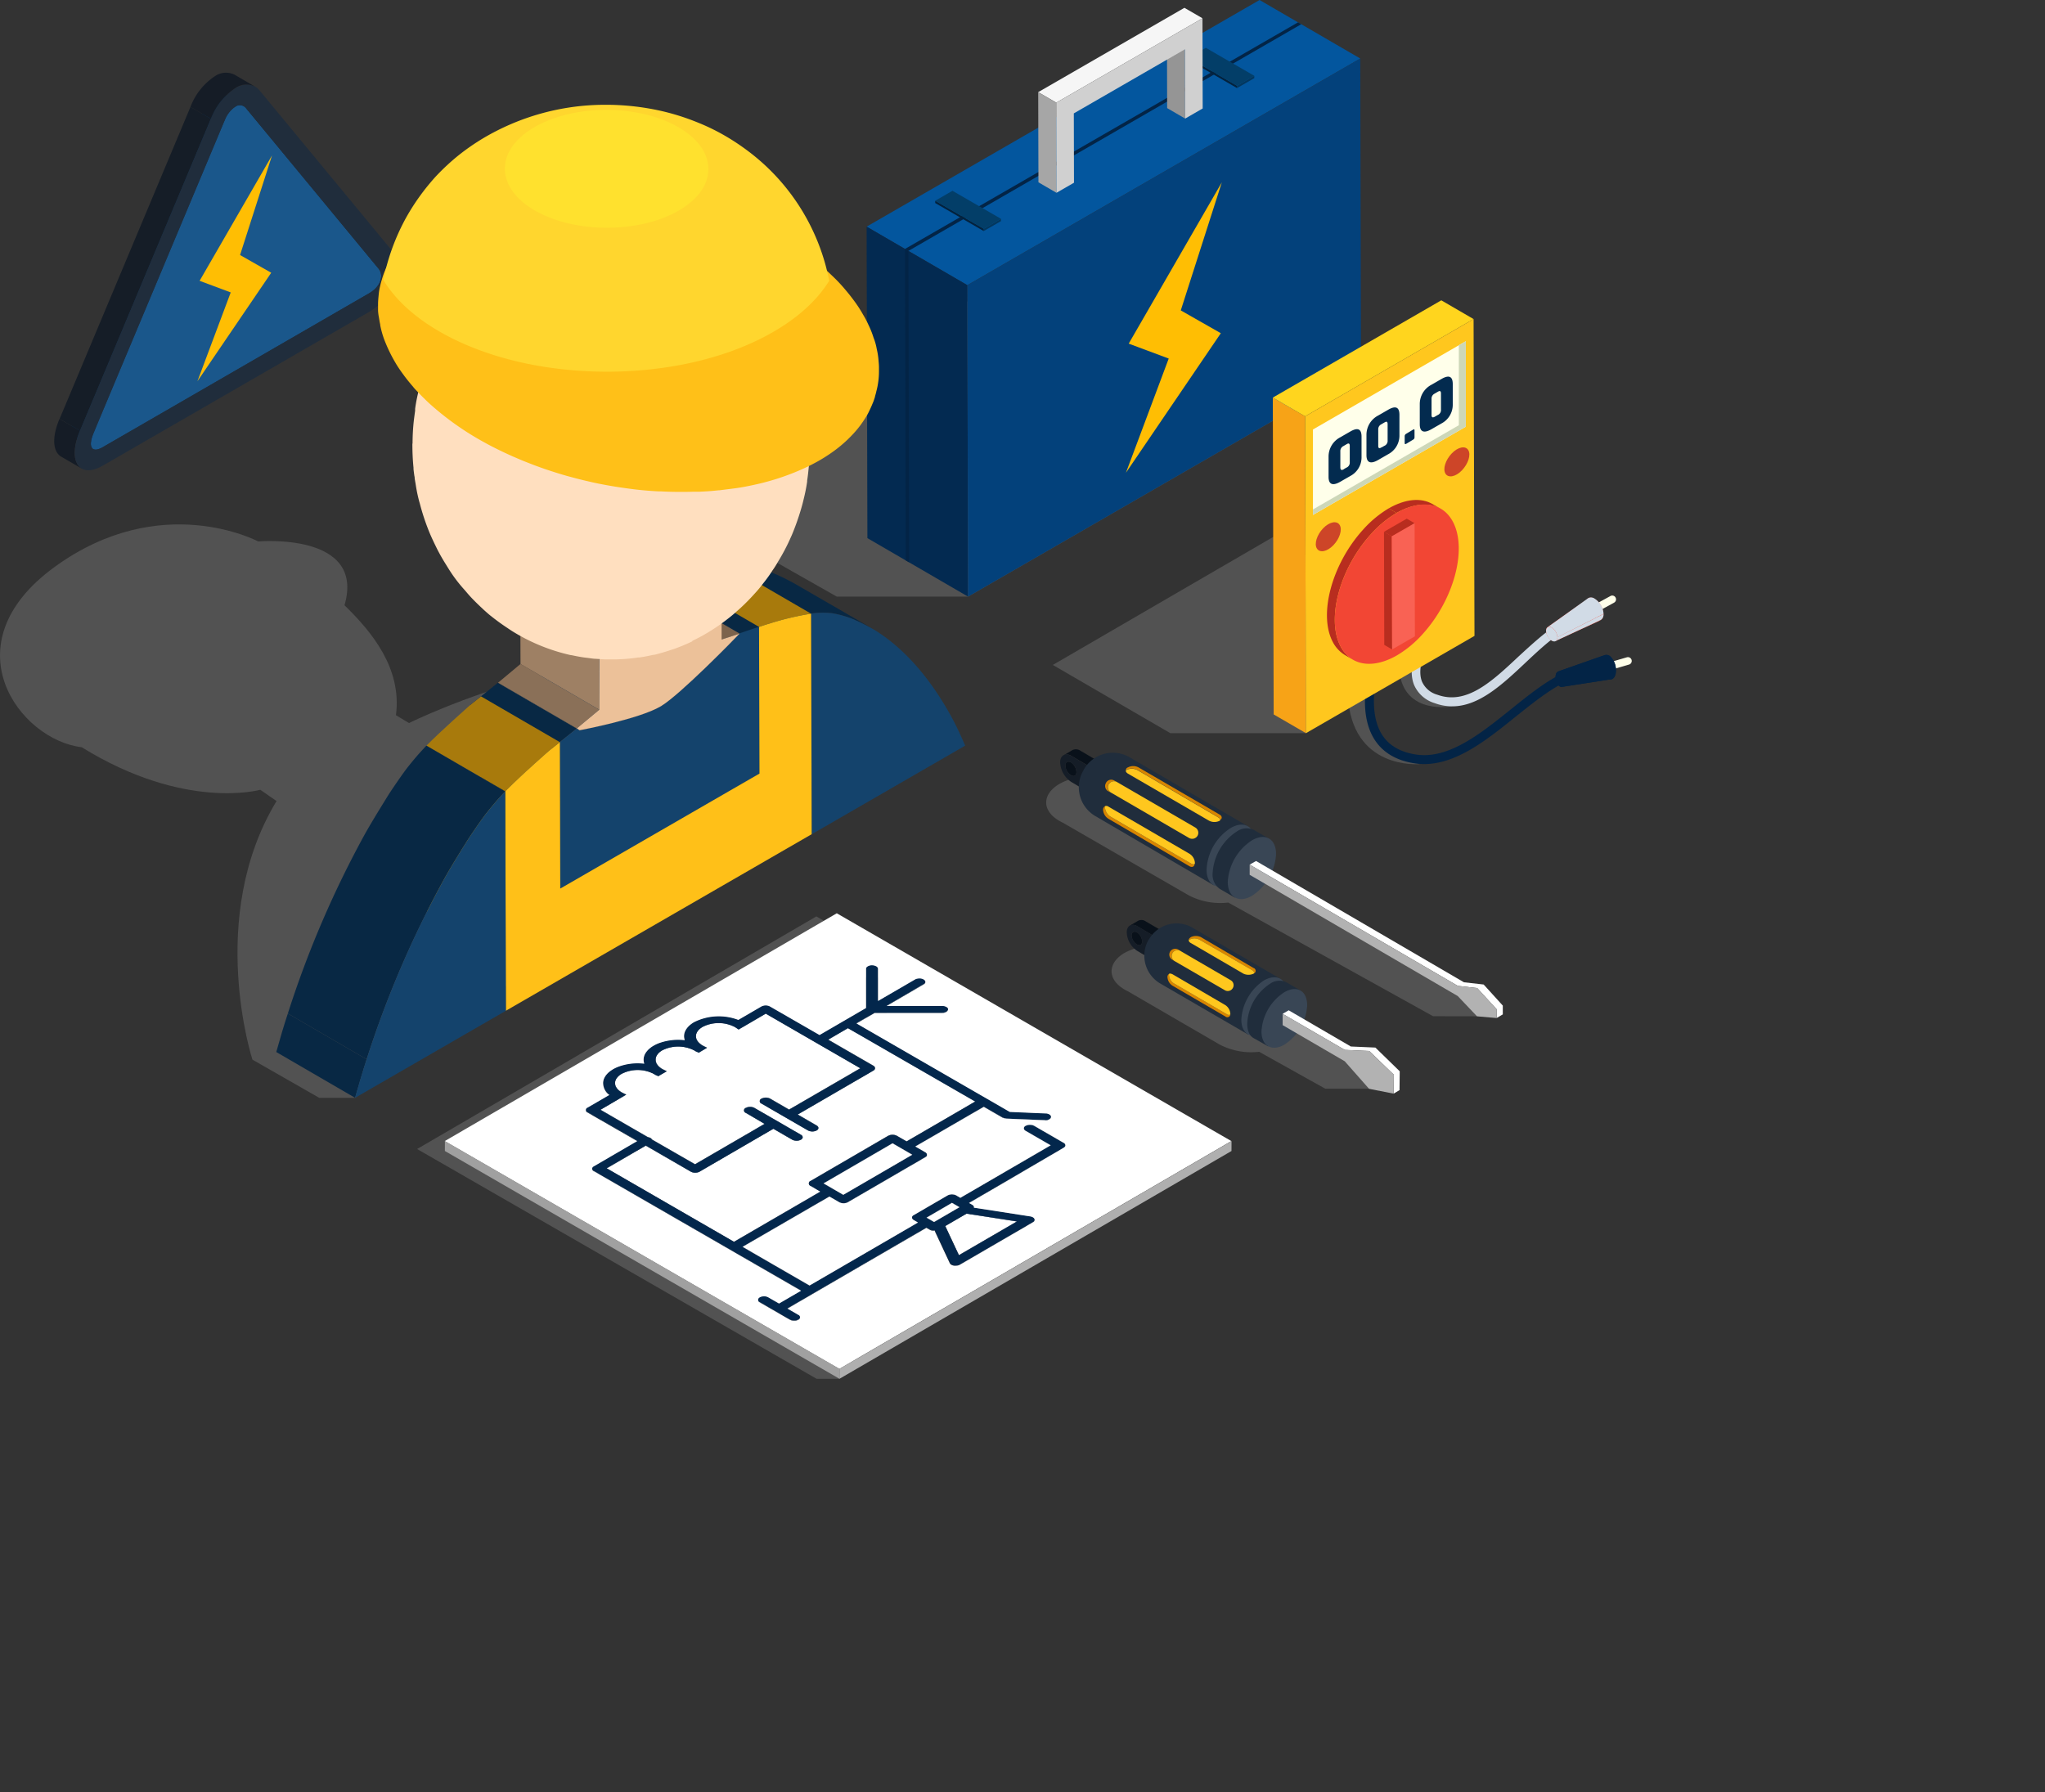 <svg xmlns="http://www.w3.org/2000/svg" viewBox="0 0 494.84 433.68">
  <rect x="0" y="0" width="494.84" height="433.68" fill="#333333" stroke="none"/>
  <defs>
    <style>
      .cls-1 {
        isolation: isolate;
      }

      .cls-2 {
        fill: #151c26;
      }

      .cls-3 {
        fill: #141c25;
      }

      .cls-4 {
        fill: #0c3356;
      }

      .cls-5 {
        fill: #0c141b;
      }

      .cls-6 {
        fill: #0d3457;
      }

      .cls-7 {
        fill: #1a578b;
      }

      .cls-8 {
        fill: #151d27;
      }

      .cls-9 {
        fill: #202d3c;
      }

      .cls-10 {
        fill: #ffbe03;
      }

      .cls-11 {
        fill: gray;
        mix-blend-mode: multiply;
        opacity: 0.41;
      }

      .cls-12 {
        fill: #03569e;
      }

      .cls-13 {
        fill: #032a51;
      }

      .cls-14 {
        fill: #03417b;
      }

      .cls-15 {
        fill: #032446;
      }

      .cls-16 {
        fill: #03375e;
      }

      .cls-17 {
        fill: #03223d;
      }

      .cls-18 {
        fill: #033e68;
      }

      .cls-19 {
        fill: #959595;
      }

      .cls-20 {
        fill: #f6f6f6;
      }

      .cls-21 {
        fill: #a6a6a6;
      }

      .cls-22 {
        fill: #d0d0d0;
      }

      .cls-23 {
        fill: #ffffea;
      }

      .cls-24 {
        fill: #d1dbe6;
      }

      .cls-25 {
        fill: #f7a317;
      }

      .cls-26 {
        fill: #ffd51e;
      }

      .cls-27 {
        fill: #ffc71e;
      }

      .cls-28 {
        fill: #cd4528;
      }

      .cls-29 {
        fill: #032b4f;
      }

      .cls-30 {
        fill: #cdd7b8;
      }

      .cls-31 {
        fill: #b82d1f;
      }

      .cls-32 {
        fill: #f24634;
      }

      .cls-33 {
        fill: #f96254;
      }

      .cls-34 {
        fill: #9d9d9d;
      }

      .cls-35 {
        fill: #b4b4b4;
      }

      .cls-36 {
        fill: #03162b;
      }

      .cls-37 {
        fill: #afafaf;
      }

      .cls-38 {
        fill: #858585;
      }

      .cls-39 {
        fill: #031933;
      }

      .cls-40 {
        fill: #bababa;
      }

      .cls-41 {
        fill: #031123;
      }

      .cls-42 {
        fill: #031934;
      }

      .cls-43 {
        fill: #031b36;
      }

      .cls-44 {
        fill: #a0a0a0;
      }

      .cls-45 {
        fill: #a4a4a4;
      }

      .cls-46 {
        fill: #03172f;
      }

      .cls-47 {
        fill: #03162d;
      }

      .cls-48 {
        fill: #b9b9b9;
      }

      .cls-49 {
        fill: #031a36;
      }

      .cls-50 {
        fill: #b6b6b6;
      }

      .cls-51 {
        fill: #031a35;
      }

      .cls-52 {
        fill: #fff;
      }

      .cls-53 {
        fill: #868686;
      }

      .cls-54 {
        fill: #03274c;
      }

      .cls-55 {
        fill: #031124;
      }

      .cls-56 {
        fill: #082844;
      }

      .cls-57 {
        fill: #ecc199;
      }

      .cls-58 {
        fill: #14436c;
      }

      .cls-59 {
        fill: #a87a0c;
      }

      .cls-60 {
        fill: #7c634c;
      }

      .cls-61 {
        fill: #926909;
      }

      .cls-62 {
        fill: #8a7058;
      }

      .cls-63 {
        fill: #7d644e;
      }

      .cls-64 {
        fill: #092a46;
      }

      .cls-65 {
        fill: #836954;
      }

      .cls-66 {
        fill: #9e8064;
      }

      .cls-67 {
        fill: #b0800d;
      }

      .cls-68 {
        fill: #ffc018;
      }

      .cls-69 {
        fill: #ffdfbf;
      }

      .cls-70 {
        fill: #ffd62e;
      }

      .cls-71 {
        fill: #ffe12e;
      }

      .cls-72 {
        fill: #09111a;
      }

      .cls-73 {
        fill: #0f0f0f;
      }

      .cls-74 {
        fill: #394655;
      }

      .cls-75 {
        fill: #b2b2b2;
      }

      .cls-76 {
        fill: #d88500;
      }
    </style>
  </defs>
  <g class="cls-1">
    <g id="Layer_1" data-name="Layer 1">
      <g>
        <g id="señal">
          <g>
            <g class="cls-1">
              <g class="cls-1">
                <g class="cls-1">
                  <path class="cls-2" d="M114.86,158.75l-4.94-2.87c2.69-1.55,3.69-4.26,2.24-6l4.94,2.87c1.45,1.75.45,4.46-2.24,6Z" transform="translate(-25.52 -87.77)"/>
                </g>
              </g>
              <polygon class="cls-3" points="24.9 108.19 19.96 105.32 84.4 68.11 89.35 70.98 24.9 108.19"/>
              <g class="cls-1">
                <g class="cls-1">
                  <path class="cls-2" d="M48.06,196.42l-4.94-2.88c.49.29,1.29.16,2.35-.45L50.41,196c-1.06.61-1.86.74-2.35.46Z" transform="translate(-25.52 -87.77)"/>
                </g>
              </g>
              <g class="cls-1">
                <g class="cls-1">
                  <path class="cls-4" d="M48.06,196.42l-4.94-2.88c-.74-.43-.77-1.81.1-3.87l4.94,2.87c-.86,2.07-.84,3.44-.1,3.88Z" transform="translate(-25.52 -87.77)"/>
                </g>
              </g>
              <g class="cls-1">
                <g class="cls-1">
                  <path class="cls-2" d="M45.3,201.17l-4.94-2.87a2.92,2.92,0,0,1-1-.94c-1.12-1.71-.93-4.69.55-8.21L44.87,192c-1.48,3.52-1.67,6.51-.54,8.21a2.8,2.8,0,0,0,1,.94Z" transform="translate(-25.52 -87.77)"/>
                </g>
              </g>
              <polygon class="cls-5" points="91.58 64.98 86.64 62.1 54.63 23.37 59.57 26.24 91.58 64.98"/>
              <g class="cls-1">
                <g class="cls-1">
                  <path class="cls-2" d="M85.09,114l-4.94-2.87a2.47,2.47,0,0,0-.61-.53l4.94,2.88a2.26,2.26,0,0,1,.61.52Z" transform="translate(-25.52 -87.77)"/>
                </g>
              </g>
              <g class="cls-1">
                <g class="cls-1">
                  <path class="cls-4" d="M82.46,113.58l-4.95-2.87a2,2,0,0,1,2-.11l4.94,2.88a1.92,1.92,0,0,0-2,.1Z" transform="translate(-25.52 -87.77)"/>
                </g>
              </g>
              <polygon class="cls-6" points="22.65 104.78 17.7 101.91 49.38 26.4 54.32 29.27 22.65 104.78"/>
              <path class="cls-7" d="M82.46,113.58a1.91,1.91,0,0,1,2.63.42l32,38.74c1.45,1.75.45,4.46-2.24,6L50.41,196c-2.67,1.54-3.68,0-2.25-3.42L79.84,117A7.11,7.11,0,0,1,82.46,113.58Z" transform="translate(-25.52 -87.77)"/>
              <g class="cls-1">
                <g class="cls-1">
                  <path class="cls-4" d="M79.84,117l-5-2.87a7.11,7.11,0,0,1,2.62-3.45l4.95,2.87A7.11,7.11,0,0,0,79.84,117Z" transform="translate(-25.52 -87.77)"/>
                </g>
              </g>
              <polygon class="cls-8" points="19.36 104.25 14.42 101.38 46.09 25.87 51.03 28.75 19.36 104.25"/>
              <path class="cls-9" d="M120.37,148.43c1.49,1.81,1.7,4.56.58,7.56a14.18,14.18,0,0,1-6.07,7.24L50.43,200.44c-2.75,1.58-5,1.51-6.1-.21s-.94-4.69.54-8.21l31.68-75.51a15.45,15.45,0,0,1,5.9-7.41c2.33-1.35,4.48-1.12,5.91.59Zm-5.51,10.32c2.69-1.55,3.69-4.26,2.24-6L85.09,114a1.91,1.91,0,0,0-2.63-.42A7.11,7.11,0,0,0,79.84,117L48.16,192.54c-1.43,3.42-.42,5,2.25,3.42l64.45-37.21Z" transform="translate(-25.52 -87.77)"/>
              <g class="cls-1">
                <g class="cls-1">
                  <path class="cls-2" d="M76.55,116.51l-4.94-2.87a15.42,15.42,0,0,1,5.9-7.42,4.69,4.69,0,0,1,4.79-.36l4.94,2.87a4.67,4.67,0,0,0-4.79.37,15.45,15.45,0,0,0-5.9,7.41Z" transform="translate(-25.52 -87.77)"/>
                </g>
              </g>
            </g>
            <g id="rayo2">
              <polygon class="cls-10" points="65.82 37.62 58.09 61.72 65.63 66.01 47.77 92.27 55.83 70.77 48.3 67.96 65.82 37.62"/>
            </g>
          </g>
        </g>
        <g>
          <polygon class="cls-11" points="234.25 144.39 202.49 144.39 155.8 117.9 269.06 52.9 329.33 89.53 234.25 144.39"/>
          <g id="maletin">
            <g class="cls-1">
              <polygon class="cls-12" points="234.07 69.01 209.7 54.85 304.78 0 329.15 14.16 234.07 69.01"/>
              <polygon class="cls-13" points="234.25 144.39 209.89 130.23 209.7 54.85 234.07 69.01 234.25 144.39"/>
              <polygon class="cls-14" points="234.07 69.01 329.15 14.16 329.33 89.53 234.25 144.39 234.07 69.01"/>
            </g>
            <polygon class="cls-15" points="218.98 60.25 314.09 5.41 314.87 5.86 219.8 60.73 218.98 60.25"/>
            <polygon class="cls-15" points="219.81 60.72 220 136.1 219.18 135.63 218.99 60.25 219.81 60.72"/>
            <g class="cls-1">
              <polygon class="cls-16" points="242.21 52.95 242.21 53.52 238.04 55.92 238.04 55.36 242.21 52.95"/>
              <polygon class="cls-17" points="238.04 55.36 238.04 55.92 226.3 49.14 226.3 48.58 238.04 55.36"/>
              <polygon class="cls-18" points="230.47 46.17 242.21 52.95 238.04 55.36 226.3 48.58 230.47 46.17"/>
            </g>
            <g class="cls-1">
              <polygon class="cls-16" points="303.51 18.35 303.51 18.91 299.34 21.32 299.34 20.76 303.51 18.35"/>
              <polygon class="cls-17" points="299.34 20.76 299.34 21.32 287.6 14.54 287.61 13.97 299.34 20.76"/>
              <polygon class="cls-18" points="291.78 11.57 303.51 18.35 299.34 20.76 287.61 13.97 291.78 11.57"/>
            </g>
            <g class="cls-1">
              <polygon class="cls-19" points="286.78 28.7 282.42 26.16 282.38 9.38 286.74 11.92 286.78 28.7"/>
              <polygon class="cls-20" points="255.59 24.84 251.22 22.3 286.6 1.89 290.97 4.42 255.59 24.84"/>
              <polygon class="cls-21" points="255.64 46.66 251.28 44.12 251.22 22.3 255.59 24.84 255.64 46.66"/>
              <polygon class="cls-22" points="255.59 24.84 290.97 4.42 291.02 26.25 286.78 28.7 286.74 11.92 259.84 27.44 259.88 44.22 255.64 46.66 255.59 24.84"/>
            </g>
            <polygon id="rayo1" class="cls-10" points="295.65 44.13 285.72 75.12 295.41 80.64 272.45 114.41 282.8 86.77 273.12 83.16 295.65 44.13"/>
          </g>
        </g>
        <g>
          <g>
            <polygon class="cls-11" points="316.01 177.43 283.19 177.43 254.76 160.92 308.18 129.89 350.01 154.12 316.01 177.43"/>
            <path class="cls-11" d="M376.93,258.71s-11.63,2.24-12.78-8.46,3.74-1.05,3.74-1.05l1.18,5.13,4,2.33Z" transform="translate(-25.52 -87.77)"/>
            <path class="cls-11" d="M369,272.68s-16.52,1.56-17.34-16.84,4.88-.91,4.88-.91l1.1,7.23,2.8,5.74,4.69,3.18Z" transform="translate(-25.52 -87.77)"/>
          </g>
          <g>
            <path class="cls-23" d="M416.45,232.38a.91.91,0,0,1-.37,1.24l-5,2.74a.91.91,0,0,1-1.24-.37h0a.91.91,0,0,1,.37-1.24l5-2.74a.91.91,0,0,1,1.24.37Z" transform="translate(-25.52 -87.77)"/>
            <path class="cls-23" d="M420.32,247.46a.91.91,0,0,1-.62,1.14l-5.5,1.61a.92.92,0,0,1-1.13-.62h0a.91.91,0,0,1,.62-1.14l5.5-1.61a.92.92,0,0,1,1.13.62Z" transform="translate(-25.52 -87.77)"/>
            <path class="cls-15" d="M370.16,272.68a16.82,16.82,0,0,1-2.44-.19c-4.1-.65-7.19-2.38-9.2-5.16-3.92-5.42-2.63-13.21-2-16.95.11-.67.22-1.3.22-1.52a1.08,1.08,0,1,1,2.15,0,14.88,14.88,0,0,1-.24,1.87c-.57,3.45-1.76,10.64,1.63,15.34,1.66,2.29,4.29,3.74,7.8,4.29,7.89,1.23,15.56-4.93,23-10.9,6.73-5.41,13.09-10.53,19.71-10.53a1.08,1.08,0,0,1,0,2.16c-5.86,0-11.93,4.88-18.37,10C385.33,266.82,378,272.67,370.16,272.68Z" transform="translate(-25.52 -87.77)"/>
            <path class="cls-24" d="M376.93,258.71a12.29,12.29,0,0,1-4.24-.77,7.92,7.92,0,0,1-5-4.42c-1.81-4.52,1.11-10.46,3-14.38a17.3,17.3,0,0,0,1.21-2.77,1.1,1.1,0,0,1,1.13-1,1,1,0,0,1,1,1c0,.75-.46,1.73-1.43,3.7-1.66,3.36-4.43,9-3,12.63a5.72,5.72,0,0,0,3.7,3.19c7.08,2.59,13.22-3.19,19.73-9.3C398.69,241.41,404.41,236,411,236a1.08,1.08,0,1,1,0,2.15c-5.72,0-11.12,5.08-16.35,10C389.11,253.37,383.42,258.71,376.93,258.71Z" transform="translate(-25.52 -87.77)"/>
            <g>
              <g class="cls-1">
                <polygon class="cls-25" points="316.01 177.43 308.2 172.9 307.99 96.22 315.8 100.76 316.01 177.43"/>
                <polygon class="cls-26" points="315.8 100.76 307.99 96.22 348.76 72.68 356.57 77.22 315.8 100.76"/>
                <polygon class="cls-27" points="356.57 77.22 356.79 153.89 316.01 177.43 315.8 100.76 356.57 77.22"/>
              </g>
              <polygon class="cls-23" points="354.69 103.26 317.7 124.62 317.7 103.94 354.69 82.58 354.69 103.26"/>
              <path class="cls-28" d="M349.68,214.81c-.69-1.12-2.49-.76-4,.82s-2.2,3.77-1.5,4.89,2.49.76,4-.82S350.38,215.94,349.68,214.81Z" transform="translate(-25.52 -87.77)"/>
              <path class="cls-28" d="M380.8,196.69c-.69-1.13-2.49-.76-4,.82s-2.2,3.76-1.51,4.89,2.5.76,4-.82S381.5,197.81,380.8,196.69Z" transform="translate(-25.52 -87.77)"/>
              <g>
                <path class="cls-29" d="M347,198.21a5.25,5.25,0,0,1,2.85-4.62l2.41-1.39c2.13-1.23,2.72-.28,2.72,1.25v5.12a5.1,5.1,0,0,1-2.73,4.4l-2.42,1.39c-1.91,1.1-2.83.58-2.83-1.18Zm3.69,3.1.61-.36a1.3,1.3,0,0,0,.83-1.32v-3.94c0-.68-.31-.68-.71-.45l-.84.49a1.33,1.33,0,0,0-.73,1.27v3.93C349.89,201.75,350.4,201.5,350.73,201.31Z" transform="translate(-25.52 -87.77)"/>
                <path class="cls-29" d="M356.17,192.94a5.25,5.25,0,0,1,2.85-4.62l2.41-1.39c2.13-1.23,2.72-.27,2.72,1.25v5.12a5.09,5.09,0,0,1-2.74,4.4L359,199.09c-1.91,1.1-2.83.58-2.83-1.18Zm3.68,3.1.62-.36a1.3,1.3,0,0,0,.82-1.32v-3.94c0-.68-.3-.68-.7-.45l-.84.49a1.33,1.33,0,0,0-.73,1.27v3.93C359,196.48,359.53,196.23,359.85,196Z" transform="translate(-25.52 -87.77)"/>
                <path class="cls-29" d="M365.42,193.32a.66.66,0,0,1,.36-.57l1.66-1c.26-.15.36-.07.36.16v1.72a.64.64,0,0,1-.36.55l-1.66,1c-.21.12-.36.07-.36-.14Z" transform="translate(-25.52 -87.77)"/>
                <path class="cls-29" d="M369.07,185.49a5.25,5.25,0,0,1,2.85-4.62l2.41-1.39c2.13-1.23,2.72-.27,2.72,1.25v5.12a5.1,5.1,0,0,1-2.73,4.4l-2.42,1.39c-1.91,1.1-2.83.58-2.83-1.18Zm3.69,3.1.61-.36a1.3,1.3,0,0,0,.83-1.32V183c0-.68-.31-.68-.71-.45l-.84.49a1.33,1.33,0,0,0-.73,1.27v3.93C371.92,189,372.43,188.78,372.76,188.59Z" transform="translate(-25.52 -87.77)"/>
              </g>
              <polygon class="cls-30" points="353 83.56 353 102.91 317.7 123.29 317.7 124.61 354.69 103.26 354.69 82.58 353 83.56"/>
              <g class="cls-1">
                <g class="cls-1">
                  <g class="cls-1">
                    <path class="cls-31" d="M363.45,211.91l-1.9-1.11c4-2.29,7.85-2.69,10.68-1l1.89,1.1c-2.83-1.65-6.69-1.25-10.67,1Z" transform="translate(-25.52 -87.77)"/>
                  </g>
                </g>
                <g class="cls-1">
                  <g class="cls-1">
                    <path class="cls-31" d="M352.88,247.41l-1.9-1.1a8,8,0,0,1-3-3.26c-3.45-6.67-.15-18.81,7.37-27.1a26.43,26.43,0,0,1,6.2-5.15l1.9,1.11a26.13,26.13,0,0,0-6.2,5.14c-7.53,8.29-10.82,20.43-7.37,27.11a7.91,7.91,0,0,0,3,3.25Z" transform="translate(-25.52 -87.77)"/>
                  </g>
                </g>
                <path class="cls-32" d="M363.45,211.91c5.69-3.29,11.14-2.68,13.68,2.21,3.46,6.67.16,18.81-7.37,27.11a26.48,26.48,0,0,1-6.19,5.13c-5.7,3.29-11.15,2.69-13.69-2.2-3.45-6.68-.16-18.82,7.37-27.11A26.13,26.13,0,0,1,363.45,211.91Z" transform="translate(-25.52 -87.77)"/>
              </g>
              <g id="Rotar">
                <g class="cls-1">
                  <polygon class="cls-31" points="336.86 157.17 334.96 156.07 334.89 128.7 336.78 129.8 336.86 157.17"/>
                  <polygon class="cls-31" points="336.78 129.8 334.89 128.7 340.4 125.52 342.3 126.62 336.78 129.8"/>
                  <polygon class="cls-33" points="342.3 126.62 342.37 153.99 336.86 157.17 336.78 129.8 342.3 126.62"/>
                </g>
              </g>
            </g>
            <g class="cls-1">
              <path class="cls-32" d="M413.52,236.37c0,1.37-.93,1.95-2.12,1.29a4.7,4.7,0,0,1-2.17-3.68c0-1.38.93-2,2.11-1.3A4.72,4.72,0,0,1,413.52,236.37Z" transform="translate(-25.52 -87.77)"/>
              <path class="cls-32" d="M401.92,242.9a1,1,0,0,1-.9-.11,3,3,0,0,1-1.39-2.36,1,1,0,0,1,.35-.88l5.39-3.82,1-.69,1-.7,1.46-1a11.56,11.56,0,0,0,1-.7,1.61,1.61,0,0,0-.54,1.38,4.7,4.7,0,0,0,2.17,3.68,1.54,1.54,0,0,0,1.41.17Z" transform="translate(-25.52 -87.77)"/>
              <path class="cls-24" d="M412.81,237.83l-10.89,5.07a1,1,0,0,0,.46-.94l11.14-5.59A1.47,1.47,0,0,1,412.81,237.83Z" transform="translate(-25.52 -87.77)"/>
              <path class="cls-24" d="M400,239.55q4.9-3.47,9.79-7a1.47,1.47,0,0,1,1.57.08,4.72,4.72,0,0,1,2.18,3.69L402.38,242a3,3,0,0,0-1.4-2.36A.93.93,0,0,0,400,239.55Z" transform="translate(-25.52 -87.77)"/>
              <path class="cls-24" d="M402.38,242c0,.88-.6,1.25-1.36.83a3,3,0,0,1-1.39-2.36c0-.88.6-1.25,1.35-.83A3,3,0,0,1,402.38,242Z" transform="translate(-25.52 -87.77)"/>
            </g>
            <g class="cls-1">
              <path class="cls-15" d="M416.44,251c-.36,1.33-1.44,1.62-2.39.66a4.72,4.72,0,0,1-1.08-4.14c.37-1.33,1.44-1.62,2.39-.66A4.72,4.72,0,0,1,416.44,251Z" transform="translate(-25.52 -87.77)"/>
              <path class="cls-15" d="M403.49,254a1,1,0,0,1-.83-.35A3,3,0,0,1,402,251a1,1,0,0,1,.58-.75l6.23-2.18,1.13-.4,1.14-.4,1.7-.59c.34-.12.8-.25,1.13-.4a1.61,1.61,0,0,0-.91,1.17,4.72,4.72,0,0,0,1.08,4.14,1.53,1.53,0,0,0,1.3.55Z" transform="translate(-25.52 -87.77)"/>
              <path class="cls-15" d="M415.35,252.17,403.49,254c.31,0,.57-.31.7-.77l12.25-2.3C416.24,251.68,415.84,252.1,415.35,252.17Z" transform="translate(-25.52 -87.77)"/>
              <path class="cls-15" d="M402.55,250.28l11.33-4a1.42,1.42,0,0,1,1.48.51,4.72,4.72,0,0,1,1.08,4.14l-12.25,2.3a3,3,0,0,0-.69-2.65A.92.92,0,0,0,402.55,250.28Z" transform="translate(-25.52 -87.77)"/>
              <path class="cls-15" d="M404.19,253.26c-.24.85-.92,1-1.53.42A3,3,0,0,1,402,251c.23-.85.92-1,1.53-.42A3,3,0,0,1,404.19,253.26Z" transform="translate(-25.52 -87.77)"/>
            </g>
          </g>
        </g>
        <g id="planos">
          <polygon class="cls-11" points="203.13 333.68 197.6 333.68 100.93 278.07 197.54 221.78 262 259.23 203.13 333.68"/>
          <g class="cls-1">
            <g class="cls-1">
              <g class="cls-1">
                <path class="cls-34" d="M238,322.15v2.39a.74.74,0,0,0-.44-.59,1.74,1.74,0,0,0-.5-.2v-2.39a1.93,1.93,0,0,1,.51.19.75.75,0,0,1,.44.6Z" transform="translate(-25.52 -87.77)"/>
                <path class="cls-35" d="M237,321.36v2.39a2.33,2.33,0,0,0-.53-.06,2.24,2.24,0,0,0-1,.25v-2.39a2.29,2.29,0,0,1,1.56-.19Z" transform="translate(-25.52 -87.77)"/>
                <path class="cls-34" d="M235.45,321.55v2.39a.74.74,0,0,0-.43.6v-2.39a.7.7,0,0,1,.42-.6Z" transform="translate(-25.52 -87.77)"/>
              </g>
            </g>
            <g class="cls-1">
              <g class="cls-1">
                <path class="cls-34" d="M249.47,325.35v2.39a.75.75,0,0,0-.44-.61,1.83,1.83,0,0,0-.48-.18v-2.4a1.61,1.61,0,0,1,.49.19.75.75,0,0,1,.44.61Z" transform="translate(-25.52 -87.77)"/>
                <path class="cls-35" d="M248.54,324.55V327a2.27,2.27,0,0,0-1.59.18v-2.4a2.38,2.38,0,0,1,1.59-.18Z" transform="translate(-25.52 -87.77)"/>
                <polygon class="cls-34" points="221.44 236.97 221.43 239.37 221.43 239.37 221.44 236.97 221.44 236.97 221.44 236.97"/>
              </g>
            </g>
            <g class="cls-1">
              <g class="cls-1">
                <path class="cls-36" d="M249.47,325.35v2.39a.72.72,0,0,1-.42.6v-2.4a.72.72,0,0,0,.43-.59Z" transform="translate(-25.52 -87.77)"/>
              </g>
            </g>
            <polygon class="cls-37" points="221.44 236.97 221.43 239.37 212.47 244.57 212.48 242.18 221.44 236.97"/>
            <polygon class="cls-38" points="212.48 242.18 212.47 244.57 212.44 236.78 212.45 234.38 212.48 242.18"/>
            <polygon class="cls-39" points="223.53 238.18 223.52 240.57 214.56 245.78 214.57 243.38 223.53 238.18"/>
            <polygon class="cls-40" points="228.03 243.38 228.02 245.77 214.56 245.78 214.57 243.38 228.03 243.38"/>
            <g class="cls-1">
              <g class="cls-1">
                <path class="cls-34" d="M211.85,331.27v2.39a1.9,1.9,0,0,0-.49-.18v-2.4a1.72,1.72,0,0,1,.48.19Z" transform="translate(-25.52 -87.77)"/>
                <path class="cls-35" d="M211.37,331.08v2.4a2.27,2.27,0,0,0-1.59.18v-2.39a2.32,2.32,0,0,1,1.59-.19Z" transform="translate(-25.52 -87.77)"/>
                <polygon class="cls-34" points="184.26 243.5 184.26 245.9 184.25 245.9 184.26 243.5 184.26 243.5 184.26 243.5"/>
              </g>
            </g>
            <polygon class="cls-41" points="209.55 243.88 209.55 246.27 209.5 236.78 209.51 234.38 209.55 243.88"/>
            <g class="cls-1">
              <g class="cls-1">
                <path class="cls-34" d="M255,332v2.4a.77.77,0,0,0-.45-.6,1.74,1.74,0,0,0-.5-.19v-2.4a1.74,1.74,0,0,1,.5.2.74.74,0,0,1,.44.59Z" transform="translate(-25.52 -87.77)"/>
                <path class="cls-35" d="M254.07,331.2v2.4a2.2,2.2,0,0,0-.53-.06v-2.4a2.33,2.33,0,0,1,.53.06Z" transform="translate(-25.52 -87.77)"/>
              </g>
            </g>
            <g class="cls-1">
              <g class="cls-1">
                <path class="cls-36" d="M255,332v2.4a.76.76,0,0,1-.44.6V332.6A.76.76,0,0,0,255,332Z" transform="translate(-25.52 -87.77)"/>
                <path class="cls-42" d="M254.58,332.6V335a2.12,2.12,0,0,1-1,.25v-2.4a2.15,2.15,0,0,0,1-.24Z" transform="translate(-25.52 -87.77)"/>
              </g>
            </g>
            <polygon class="cls-43" points="228.04 245.08 228.03 247.47 211.64 247.48 211.65 245.08 228.04 245.08"/>
            <polygon class="cls-37" points="184.26 243.5 184.25 245.9 178.66 249.15 178.67 246.75 184.26 243.5"/>
            <polygon class="cls-39" points="211.65 245.08 211.64 247.48 207.26 250.03 207.27 247.63 211.65 245.08"/>
            <polygon class="cls-39" points="185.31 245.31 185.3 247.7 180.17 250.69 180.17 248.29 185.31 245.31"/>
            <polygon class="cls-39" points="180.17 248.29 180.17 250.69 178.72 251.53 178.73 249.13 180.17 248.29"/>
            <g class="cls-1">
              <g class="cls-1">
                <path class="cls-34" d="M204.19,334.52v2.39a10.79,10.79,0,0,0-1.64-.51V334a12.07,12.07,0,0,1,1.64.52Z" transform="translate(-25.52 -87.77)"/>
                <path class="cls-35" d="M202.55,334v2.4a13.13,13.13,0,0,0-9,1.05v-2.39a13.16,13.16,0,0,1,9.06-1.06Z" transform="translate(-25.52 -87.77)"/>
                <path class="cls-34" d="M193.49,335.06v2.39h0a4.16,4.16,0,0,0-2.42,3.4v-2.39a4.17,4.17,0,0,1,2.42-3.4Z" transform="translate(-25.52 -87.77)"/>
              </g>
            </g>
            <polygon class="cls-36" points="178.73 249.13 178.72 251.53 178.05 251.07 178.05 248.68 178.73 249.13"/>
            <polygon class="cls-37" points="209.55 243.88 209.55 246.27 198.3 252.81 198.31 250.41 209.55 243.88"/>
            <polygon class="cls-44" points="198.31 250.41 198.3 252.81 186.33 245.9 186.34 243.5 198.31 250.41"/>
            <g class="cls-1">
              <g class="cls-1">
                <path class="cls-36" d="M203.57,336.44v2.39l-.27-.16a6.9,6.9,0,0,0-1.83-.71v-2.39a7,7,0,0,1,1.83.7l.27.17Z" transform="translate(-25.52 -87.77)"/>
                <path class="cls-42" d="M201.47,335.57V338a8.66,8.66,0,0,0-5.93.68v-2.39a8.66,8.66,0,0,1,5.93-.68Z" transform="translate(-25.52 -87.77)"/>
                <path class="cls-36" d="M195.54,336.25v2.39h0a2.72,2.72,0,0,0-1.59,2.23v-2.39a2.74,2.74,0,0,1,1.6-2.23Z" transform="translate(-25.52 -87.77)"/>
              </g>
            </g>
            <polygon class="cls-39" points="205.19 248.84 205.18 251.23 200.39 254.02 200.4 251.62 205.19 248.84"/>
            <g class="cls-1">
              <g class="cls-1">
                <path class="cls-35" d="M191.22,339.43v2.4a12.73,12.73,0,0,0-7.51,1.31v-2.39a12.7,12.7,0,0,1,7.51-1.32Z" transform="translate(-25.52 -87.77)"/>
                <path class="cls-34" d="M183.71,340.75v2.39h0a4.19,4.19,0,0,0-2.42,3.4v-2.39a4.13,4.13,0,0,1,2.42-3.4Z" transform="translate(-25.52 -87.77)"/>
              </g>
            </g>
            <g class="cls-1">
              <g class="cls-1">
                <path class="cls-34" d="M195.86,340.92v2.39a2.25,2.25,0,0,1-.31-.16,2.77,2.77,0,0,1-1.62-2.27v-2.39a2.74,2.74,0,0,0,1.62,2.26l.31.17Z" transform="translate(-25.52 -87.77)"/>
              </g>
            </g>
            <polygon class="cls-45" points="171.13 253.54 171.12 255.93 170.34 255.55 170.35 253.15 171.13 253.54"/>
            <polygon class="cls-39" points="171.13 253.54 171.12 255.93 169.09 257.13 169.09 254.73 171.13 253.54"/>
            <polygon class="cls-46" points="169.09 254.73 169.09 257.13 168.33 256.79 168.33 254.4 169.09 254.73"/>
            <g class="cls-1">
              <g class="cls-1">
                <path class="cls-34" d="M183.71,340.75v2.39h0a4.19,4.19,0,0,0-2.42,3.4v-2.39a4.13,4.13,0,0,1,2.42-3.4Z" transform="translate(-25.52 -87.77)"/>
              </g>
            </g>
            <g class="cls-1">
              <g class="cls-1">
                <path class="cls-36" d="M193.85,342.16v2.4l-.34-.22a7,7,0,0,0-1.82-.7v-2.39a6.42,6.42,0,0,1,1.81.69l.35.22Z" transform="translate(-25.52 -87.77)"/>
                <path class="cls-42" d="M191.69,341.25v2.39a8.66,8.66,0,0,0-5.93.69v-2.4a8.6,8.6,0,0,1,5.93-.68Z" transform="translate(-25.52 -87.77)"/>
                <path class="cls-36" d="M185.76,341.93v2.4h0a2.69,2.69,0,0,0-1.58,2.23v-2.39a2.74,2.74,0,0,1,1.58-2.24Z" transform="translate(-25.52 -87.77)"/>
              </g>
            </g>
            <g class="cls-1">
              <g class="cls-1">
                <path class="cls-36" d="M181.43,345.12v2.4a3,3,0,0,1-.16-1v-2.39a2.93,2.93,0,0,0,.16,1Z" transform="translate(-25.52 -87.77)"/>
              </g>
            </g>
            <polygon class="cls-44" points="211.31 257.92 211.3 260.31 200.39 254.02 200.4 251.62 211.31 257.92"/>
            <g class="cls-1">
              <g class="cls-1">
                <path class="cls-34" d="M237.26,346.29v2.39a.74.74,0,0,0-.43-.6v-2.4a.75.75,0,0,1,.44.61Z" transform="translate(-25.52 -87.77)"/>
              </g>
            </g>
            <polygon class="cls-47" points="208.2 258.52 208.19 260.92 185.3 247.7 185.31 245.31 208.2 258.52"/>
            <g class="cls-1">
              <g class="cls-1">
                <path class="cls-34" d="M186.08,346.6V349l-.33-.17a2.7,2.7,0,0,1-1.58-2.26v-2.39a2.72,2.72,0,0,0,1.59,2.25,2.55,2.55,0,0,0,.33.17Z" transform="translate(-25.52 -87.77)"/>
              </g>
            </g>
            <g class="cls-1">
              <g class="cls-1">
                <path class="cls-36" d="M237.26,346.29v2.39a.71.71,0,0,1-.43.6v-2.39a.75.75,0,0,0,.43-.6Z" transform="translate(-25.52 -87.77)"/>
              </g>
            </g>
            <polygon class="cls-45" points="161.36 259.23 161.35 261.62 160.56 261.24 160.56 258.84 161.36 259.23"/>
            <polygon class="cls-39" points="161.36 259.23 161.35 261.62 159.3 262.81 159.31 260.42 161.36 259.23"/>
            <polygon class="cls-46" points="159.31 260.42 159.3 262.81 158.53 262.48 158.54 260.08 159.31 260.42"/>
            <g class="cls-1">
              <g class="cls-1">
                <path class="cls-35" d="M181.43,345.12v2.4a12.69,12.69,0,0,0-7.5,1.31v-2.4a12.73,12.73,0,0,1,7.51-1.31Z" transform="translate(-25.52 -87.77)"/>
                <path class="cls-34" d="M173.92,346.43v2.4h0c-1.62.94-2.44,2.17-2.44,3.41v-2.4c0-1.23.81-2.47,2.43-3.41Z" transform="translate(-25.52 -87.77)"/>
              </g>
            </g>
            <g class="cls-1">
              <g class="cls-1">
                <path class="cls-36" d="M184.06,347.85v2.39a2.92,2.92,0,0,0-.36-.23,6.41,6.41,0,0,0-1.79-.69v-2.4a7.16,7.16,0,0,1,1.8.69l.36.24Z" transform="translate(-25.52 -87.77)"/>
                <path class="cls-42" d="M181.9,346.92v2.4a8.58,8.58,0,0,0-5.94.7v-2.4a8.66,8.66,0,0,1,5.93-.7Z" transform="translate(-25.52 -87.77)"/>
                <path class="cls-36" d="M176,347.62V350h0a2.73,2.73,0,0,0-1.59,2.24v-2.4a2.74,2.74,0,0,1,1.6-2.23Z" transform="translate(-25.52 -87.77)"/>
              </g>
            </g>
            <g class="cls-1">
              <g class="cls-1">
                <path class="cls-34" d="M176.3,352.29v2.39l-.31-.16a2.77,2.77,0,0,1-1.62-2.26v-2.4a2.74,2.74,0,0,0,1.62,2.26l.32.17Z" transform="translate(-25.52 -87.77)"/>
              </g>
            </g>
            <g class="cls-1">
              <g class="cls-1">
                <path class="cls-36" d="M173,352.65V355a3.65,3.65,0,0,1-1.52-2.79v-2.4a3.66,3.66,0,0,0,1.51,2.8Z" transform="translate(-25.52 -87.77)"/>
              </g>
            </g>
            <polygon class="cls-45" points="151.56 264.91 151.56 267.3 150.78 266.92 150.79 264.52 151.56 264.91"/>
            <polygon class="cls-39" points="151.56 264.91 151.56 267.3 150.45 267.96 150.46 265.56 151.56 264.91"/>
            <polygon class="cls-47" points="235.98 266.62 235.98 269.01 205.18 251.23 205.19 248.84 235.98 266.62"/>
            <g class="cls-1">
              <g class="cls-1">
                <path class="cls-34" d="M211.88,353.66v2.4a1.61,1.61,0,0,0-.49-.19v-2.4a2.62,2.62,0,0,1,.49.19Z" transform="translate(-25.52 -87.77)"/>
                <path class="cls-35" d="M211.39,353.47v2.4a2.35,2.35,0,0,0-1.58.18v-2.39a2.33,2.33,0,0,1,1.59-.19Z" transform="translate(-25.52 -87.77)"/>
                <path class="cls-34" d="M209.8,353.66v2.39h0a.72.72,0,0,0-.42.59v-2.39a.73.73,0,0,1,.42-.6Z" transform="translate(-25.52 -87.77)"/>
              </g>
            </g>
            <g class="cls-1">
              <g class="cls-1">
                <path class="cls-36" d="M209.81,354.86v2.4a.74.74,0,0,1-.43-.61v-2.39a.69.69,0,0,0,.43.6Z" transform="translate(-25.52 -87.77)"/>
              </g>
            </g>
            <polygon class="cls-37" points="147.47 264.88 147.46 267.28 142.2 270.34 142.2 267.94 147.47 264.88"/>
            <polygon class="cls-44" points="190.95 268.55 190.94 270.94 186.35 268.29 186.36 265.9 190.95 268.55"/>
            <polygon class="cls-37" points="208.2 258.52 208.19 260.92 190.94 270.94 190.95 268.55 208.2 258.52"/>
            <polygon class="cls-39" points="150.46 265.56 150.45 267.96 145.31 270.94 145.32 268.55 150.46 265.56"/>
            <g class="cls-1">
              <g class="cls-1">
                <path class="cls-34" d="M167.72,355.71v2.39a.73.73,0,0,0-.42.6v-2.39a.75.75,0,0,1,.43-.6Z" transform="translate(-25.52 -87.77)"/>
              </g>
            </g>
            <g class="cls-1">
              <g class="cls-1">
                <path class="cls-34" d="M208.05,355.89v2.39a1.9,1.9,0,0,0-.49-.18v-2.4a1.72,1.72,0,0,1,.49.19Z" transform="translate(-25.52 -87.77)"/>
                <path class="cls-35" d="M207.56,355.7v2.4a2.24,2.24,0,0,0-1.58.18v-2.39a2.32,2.32,0,0,1,1.59-.19Z" transform="translate(-25.52 -87.77)"/>
                <path class="cls-34" d="M206,355.89v2.39h0a.73.73,0,0,0-.42.6v-2.4a.72.72,0,0,1,.42-.59Z" transform="translate(-25.52 -87.77)"/>
              </g>
            </g>
            <polygon class="cls-44" points="244.35 269.04 244.34 271.43 207.26 250.03 207.27 247.63 244.35 269.04"/>
            <polygon class="cls-48" points="252.98 269.4 252.97 271.8 244.34 271.43 244.35 269.04 252.98 269.4"/>
            <g class="cls-1">
              <g class="cls-1">
                <path class="cls-36" d="M167.73,356.91v2.4a.74.74,0,0,1-.43-.61v-2.39a.73.73,0,0,0,.44.6Z" transform="translate(-25.52 -87.77)"/>
              </g>
            </g>
            <g class="cls-1">
              <g class="cls-1">
                <path class="cls-36" d="M206,357.09v2.39a.71.71,0,0,1-.43-.6v-2.4a.72.72,0,0,0,.43.61Z" transform="translate(-25.52 -87.77)"/>
              </g>
            </g>
            <polygon class="cls-39" points="211.31 259.12 211.31 261.52 193.02 272.14 193.03 269.75 211.31 259.12"/>
            <g class="cls-1">
              <g class="cls-1">
                <path class="cls-34" d="M279.86,358v2.4a.75.75,0,0,0-.44-.6,1.86,1.86,0,0,0-.5-.19v-2.4a1.79,1.79,0,0,1,.49.19.76.76,0,0,1,.45.6Z" transform="translate(-25.52 -87.77)"/>
                <path class="cls-35" d="M278.92,357.22v2.4a2.83,2.83,0,0,0-.42-.06v-2.39a2,2,0,0,1,.43.05Z" transform="translate(-25.52 -87.77)"/>
              </g>
            </g>
            <g class="cls-1">
              <g class="cls-1">
                <path class="cls-36" d="M279.86,358v.06a.13.13,0,0,0,0-.06Z" transform="translate(-25.52 -87.77)"/>
              </g>
            </g>
            <polygon class="cls-47" points="242.65 270.47 242.65 272.86 238.06 270.21 238.06 267.82 242.65 270.47"/>
            <g class="cls-1">
              <g class="cls-1">
                <path class="cls-42" d="M269.1,358.48v2.4l-.53-.11v-2.39l.52.1Z" transform="translate(-25.52 -87.77)"/>
                <path class="cls-36" d="M268.58,358.38v2.39a1.32,1.32,0,0,1-.41-.14v-2.4a1.42,1.42,0,0,0,.41.15Z" transform="translate(-25.52 -87.77)"/>
              </g>
            </g>
            <polygon class="cls-49" points="252.77 271.1 252.76 273.49 243.58 273.11 243.59 270.72 252.77 271.1"/>
            <g class="cls-1">
              <g class="cls-1">
                <path class="cls-36" d="M279.85,358.07v2.39a.78.78,0,0,1-.43.55v-2.4a.71.71,0,0,0,.42-.54Z" transform="translate(-25.52 -87.77)"/>
                <path class="cls-42" d="M279.43,358.61V361l-.07,0a2.28,2.28,0,0,1-1.07.21v-2.4a2.24,2.24,0,0,0,1.06-.21l.08,0Z" transform="translate(-25.52 -87.77)"/>
              </g>
            </g>
            <polygon class="cls-44" points="197.62 272.39 197.61 274.79 193.02 272.14 193.03 269.75 197.62 272.39"/>
            <polygon class="cls-47" points="195.55 273.6 195.54 275.99 184.28 269.49 184.29 267.1 195.55 273.6"/>
            <polygon class="cls-44" points="193.79 274.62 193.78 277.02 182.52 270.52 182.53 268.12 193.79 274.62"/>
            <polygon class="cls-47" points="185.05 271.97 185.04 274.37 180.45 271.72 180.46 269.32 185.05 271.97"/>
            <g class="cls-1">
              <g class="cls-1">
                <path class="cls-34" d="M275.8,360.23v2.4a1.46,1.46,0,0,0-.48-.19v-2.39a1.83,1.83,0,0,1,.48.18Z" transform="translate(-25.52 -87.77)"/>
                <path class="cls-35" d="M275.32,360.05v2.39a2.35,2.35,0,0,0-1.6.19v-2.4a2.29,2.29,0,0,1,1.6-.18Z" transform="translate(-25.52 -87.77)"/>
                <path class="cls-34" d="M273.72,360.23v2.4h0a.73.73,0,0,0-.43.6v-2.4a.72.72,0,0,1,.42-.59Z" transform="translate(-25.52 -87.77)"/>
              </g>
            </g>
            <g class="cls-1">
              <g class="cls-1">
                <path class="cls-34" d="M273.72,360.23v2.4h0a.73.73,0,0,0-.43.6v-2.4a.72.72,0,0,1,.42-.59Z" transform="translate(-25.52 -87.77)"/>
              </g>
            </g>
            <g class="cls-1">
              <g class="cls-1">
                <path class="cls-34" d="M223.57,360.77v2.39a.73.73,0,0,0-.44-.6v-2.4a.75.75,0,0,1,.44.61Z" transform="translate(-25.52 -87.77)"/>
              </g>
            </g>
            <g class="cls-1">
              <g class="cls-1">
                <path class="cls-36" d="M273.72,361.44v2.39a.73.73,0,0,1-.43-.6v-2.4a.74.74,0,0,0,.43.61Z" transform="translate(-25.52 -87.77)"/>
              </g>
            </g>
            <g class="cls-1">
              <g class="cls-1">
                <path class="cls-36" d="M223.57,360.77v2.39a.73.73,0,0,1-.43.6h0v-2.4h0a.73.73,0,0,0,.43-.59Z" transform="translate(-25.52 -87.77)"/>
                <path class="cls-42" d="M223.14,361.36v2.4a2.27,2.27,0,0,1-1.59.18v-2.39a2.32,2.32,0,0,0,1.59-.19Z" transform="translate(-25.52 -87.77)"/>
                <path class="cls-36" d="M221.55,361.55v2.39a1.71,1.71,0,0,1-.48-.18v-2.4a1.92,1.92,0,0,0,.49.19Z" transform="translate(-25.52 -87.77)"/>
              </g>
            </g>
            <g class="cls-1">
              <g class="cls-1">
                <path class="cls-34" d="M242.52,362.65v2.4a1.52,1.52,0,0,0-.49-.19v-2.4a2.38,2.38,0,0,1,.49.19Z" transform="translate(-25.52 -87.77)"/>
                <path class="cls-35" d="M242,362.46v2.4a2.29,2.29,0,0,0-1.58.18v-2.39a2.29,2.29,0,0,1,1.58-.19Z" transform="translate(-25.52 -87.77)"/>
                <polygon class="cls-34" points="214.93 274.88 214.92 277.28 214.92 277.28 214.93 274.89 214.93 274.88 214.93 274.88"/>
              </g>
            </g>
            <g class="cls-1">
              <g class="cls-1">
                <path class="cls-34" d="M219.74,363v2.4a.75.75,0,0,0-.44-.61v-2.39a.73.73,0,0,1,.44.6Z" transform="translate(-25.52 -87.77)"/>
              </g>
            </g>
            <polygon class="cls-44" points="156.81 275.18 156.8 277.57 145.31 270.94 145.32 268.55 156.81 275.18"/>
            <g class="cls-1">
              <g class="cls-1">
                <path class="cls-34" d="M183.29,363.5v2.4a.81.81,0,0,0-.35-.37,1.5,1.5,0,0,0-.42-.15V363a1.67,1.67,0,0,1,.41.16.75.75,0,0,1,.35.36Z" transform="translate(-25.52 -87.77)"/>
                <path class="cls-35" d="M182.53,363v2.4l-.2,0v-2.4l.2,0Z" transform="translate(-25.52 -87.77)"/>
              </g>
            </g>
            <polygon class="cls-47" points="191.72 275.82 191.71 278.22 187.12 275.57 187.13 273.18 191.72 275.82"/>
            <g class="cls-1">
              <g class="cls-1">
                <path class="cls-34" d="M183.29,363.5v2.4a.81.81,0,0,0-.35-.37,1.5,1.5,0,0,0-.42-.15V363a1.67,1.67,0,0,1,.41.16.75.75,0,0,1,.35.36Z" transform="translate(-25.52 -87.77)"/>
              </g>
            </g>
            <g class="cls-1">
              <g class="cls-1">
                <path class="cls-36" d="M219.74,363v2.4a.71.71,0,0,1-.43.59h0v-2.4h0a.75.75,0,0,0,.43-.6Z" transform="translate(-25.52 -87.77)"/>
                <path class="cls-42" d="M219.3,363.59V366a2.38,2.38,0,0,1-1.59.18v-2.4a2.23,2.23,0,0,0,1.58-.18Z" transform="translate(-25.52 -87.77)"/>
                <path class="cls-36" d="M217.72,363.77v2.4a1.46,1.46,0,0,1-.48-.19v-2.39a1.78,1.78,0,0,0,.49.18Z" transform="translate(-25.52 -87.77)"/>
              </g>
            </g>
            <polygon class="cls-47" points="154.18 276.06 154.17 278.45 142.2 271.54 142.21 269.15 154.18 276.06"/>
            <polygon class="cls-44" points="219.38 276.26 219.38 278.66 217 277.28 217 274.89 219.38 276.26"/>
            <polygon class="cls-37" points="235.98 266.62 235.98 269.01 219.38 278.66 219.38 276.26 235.98 266.62"/>
            <polygon class="cls-44" points="257.39 276.57 257.39 278.97 250.28 274.86 250.28 272.46 257.39 276.57"/>
            <g class="cls-1">
              <g class="cls-1">
                <path class="cls-34" d="M283.34,364.94v2.39a.73.73,0,0,0-.43-.6v-2.39a.71.71,0,0,1,.43.6Z" transform="translate(-25.52 -87.77)"/>
              </g>
            </g>
            <polygon class="cls-47" points="254.27 277.18 254.27 279.57 248.2 276.07 248.21 273.67 254.27 277.18"/>
            <polygon class="cls-39" points="238.06 267.82 238.06 270.21 221.46 279.86 221.47 277.46 238.06 267.82"/>
            <g class="cls-1">
              <g class="cls-1">
                <path class="cls-36" d="M283.34,364.94v2.39a.74.74,0,0,1-.43.61v-2.4a.73.73,0,0,0,.43-.6Z" transform="translate(-25.52 -87.77)"/>
              </g>
            </g>
            <polygon class="cls-44" points="223.86 278.85 223.85 281.24 221.46 279.86 221.47 277.46 223.86 278.85"/>
            <g class="cls-1">
              <g class="cls-1">
                <path class="cls-34" d="M249.81,367.22v2.39a.71.71,0,0,0-.43-.6v-2.4a.76.76,0,0,1,.43.61Z" transform="translate(-25.52 -87.77)"/>
              </g>
            </g>
            <polygon class="cls-47" points="220.75 279.45 220.74 281.84 215.97 279.08 215.97 276.69 220.75 279.45"/>
            <g class="cls-1">
              <g class="cls-1">
                <path class="cls-36" d="M249.81,367.22v2.39a.73.73,0,0,1-.42.6v-2.4a.73.73,0,0,0,.43-.59Z" transform="translate(-25.52 -87.77)"/>
              </g>
            </g>
            <polygon class="cls-37" points="185.05 271.97 185.04 274.37 168.2 284.15 168.21 281.76 185.05 271.97"/>
            <polygon class="cls-44" points="168.21 281.76 168.2 284.15 157.77 278.13 157.78 275.74 168.21 281.76"/>
            <polygon class="cls-37" points="154.18 276.06 154.17 278.45 143.67 284.56 143.68 282.16 154.18 276.06"/>
            <polygon class="cls-39" points="156.27 277.26 156.26 279.66 146.8 285.16 146.8 282.77 156.27 277.26"/>
            <g class="cls-1">
              <g class="cls-1">
                <path class="cls-34" d="M169.19,369.93v2.39a.71.71,0,0,0-.43.6v-2.4a.72.72,0,0,1,.42-.59Z" transform="translate(-25.52 -87.77)"/>
              </g>
            </g>
            <g class="cls-1">
              <g class="cls-1">
                <path class="cls-36" d="M169.26,371.17v2.39a.82.82,0,0,1-.49-.66v-2.39a.8.8,0,0,0,.48.66Z" transform="translate(-25.52 -87.77)"/>
              </g>
            </g>
            <polygon class="cls-39" points="187.13 273.18 187.12 275.57 169.25 285.96 169.26 283.56 187.13 273.18"/>
            <polygon class="cls-47" points="167.18 283.56 167.17 285.96 156.26 279.66 156.27 277.26 167.18 283.56"/>
            <g class="cls-1">
              <g class="cls-1">
                <polygon class="cls-36" points="169.26 283.56 169.25 285.96 169.25 285.96 169.25 283.56 169.25 283.56 169.26 283.56"/>
                <path class="cls-42" d="M194.77,371.33v2.39a2.24,2.24,0,0,1-1.58.19v-2.39a2.32,2.32,0,0,0,1.59-.19Z" transform="translate(-25.52 -87.77)"/>
                <path class="cls-36" d="M193.18,371.52v2.39a1.52,1.52,0,0,1-.49-.19v-2.39a2.29,2.29,0,0,0,.48.19Z" transform="translate(-25.52 -87.77)"/>
              </g>
            </g>
            <polygon class="cls-37" points="214.93 274.89 214.92 277.28 196.15 288.19 196.16 285.79 214.93 274.89"/>
            <polygon class="cls-39" points="215.97 276.69 215.97 279.08 199.27 288.79 199.28 286.39 215.97 276.69"/>
            <g class="cls-1">
              <g class="cls-1">
                <path class="cls-34" d="M221.67,373.56V376a.73.73,0,0,0-.43.6v-2.39a.72.72,0,0,1,.42-.6Z" transform="translate(-25.52 -87.77)"/>
              </g>
            </g>
            <g class="cls-1">
              <g class="cls-1">
                <path class="cls-36" d="M221.68,374.76v2.4a.74.74,0,0,1-.43-.61v-2.39a.74.74,0,0,0,.43.6Z" transform="translate(-25.52 -87.77)"/>
              </g>
            </g>
            <polygon class="cls-47" points="198.55 288.37 198.54 290.77 196.16 289.39 196.16 287 198.55 288.37"/>
            <polygon class="cls-37" points="220.75 279.45 220.74 281.84 204.04 291.55 204.05 289.15 220.75 279.45"/>
            <polygon class="cls-44" points="204.05 289.15 204.04 291.55 199.27 288.79 199.28 286.39 204.05 289.15"/>
            <g class="cls-1">
              <g class="cls-1">
                <path class="cls-34" d="M256.9,377.06v2.4a1.61,1.61,0,0,0-.49-.19v-2.4a2.62,2.62,0,0,1,.49.19Z" transform="translate(-25.52 -87.77)"/>
                <path class="cls-35" d="M256.41,376.87v2.4a2.29,2.29,0,0,0-1.58.19v-2.4a2.32,2.32,0,0,1,1.59-.19Z" transform="translate(-25.52 -87.77)"/>
                <polygon class="cls-34" points="229.31 289.3 229.3 291.69 229.3 291.69 229.3 289.3 229.31 289.3 229.31 289.3"/>
              </g>
            </g>
            <polygon class="cls-37" points="254.27 277.18 254.27 279.57 232.4 292.28 232.4 289.89 254.27 277.18"/>
            <polygon class="cls-44" points="232.4 289.89 232.4 292.28 231.37 291.69 231.38 289.3 232.4 289.89"/>
            <polygon class="cls-39" points="223.87 280.05 223.86 282.44 205.09 293.35 205.1 290.95 223.87 280.05"/>
            <polygon class="cls-47" points="203.02 290.95 203.01 293.35 200.62 291.97 200.63 289.57 203.02 290.95"/>
            <polygon class="cls-39" points="257.39 277.78 257.38 280.17 234.48 293.49 234.48 291.09 257.39 277.78"/>
            <g class="cls-1">
              <g class="cls-1">
                <polygon class="cls-36" points="205.1 290.95 205.09 293.35 205.09 293.35 205.09 290.96 205.1 290.95 205.1 290.95"/>
                <path class="cls-42" d="M230.61,378.72v2.4a2.37,2.37,0,0,1-1.59.18v-2.39a2.32,2.32,0,0,0,1.59-.19Z" transform="translate(-25.52 -87.77)"/>
                <path class="cls-36" d="M229,378.91v2.39a1.83,1.83,0,0,1-.48-.18v-2.4a2.09,2.09,0,0,0,.48.19Z" transform="translate(-25.52 -87.77)"/>
              </g>
            </g>
            <polygon class="cls-44" points="235.28 291.55 235.28 293.95 234.48 293.49 234.48 291.09 235.28 291.55"/>
            <polygon class="cls-47" points="232.17 292.15 232.16 294.55 230.34 293.5 230.35 291.1 232.17 292.15"/>
            <g class="cls-1">
              <g class="cls-1">
                <path class="cls-34" d="M261.22,379.93v2.4a.71.71,0,0,0-.42-.62v-2.39a.71.71,0,0,1,.42.61Z" transform="translate(-25.52 -87.77)"/>
              </g>
            </g>
            <g class="cls-1">
              <g class="cls-1">
                <path class="cls-36" d="M261.22,379.93V380s0-.05,0-.07Z" transform="translate(-25.52 -87.77)"/>
              </g>
            </g>
            <polygon class="cls-37" points="229.3 289.3 229.3 291.69 221.08 296.47 221.08 294.07 229.3 289.3"/>
            <polygon class="cls-50" points="249.3 294.35 249.3 296.74 235.69 294.63 235.7 292.23 249.3 294.35"/>
            <g class="cls-1">
              <g class="cls-1">
                <path class="cls-34" d="M275.91,382.94v2.39a.44.44,0,0,0,0-.22.88.88,0,0,0-.38-.39,1.71,1.71,0,0,0-.48-.18v-2.4a2.09,2.09,0,0,1,.48.19.87.87,0,0,1,.38.38.64.64,0,0,1,.05.23Z" transform="translate(-25.52 -87.77)"/>
                <path class="cls-35" d="M275,382.14v2.4l-.18,0v-2.4l.18,0Z" transform="translate(-25.52 -87.77)"/>
              </g>
            </g>
            <polygon class="cls-39" points="230.35 291.1 230.34 293.5 224.19 297.07 224.2 294.68 230.35 291.1"/>
            <g class="cls-1">
              <g class="cls-1">
                <path class="cls-34" d="M246.6,381.84v2.39a.75.75,0,0,0-.42.6v-2.39a.73.73,0,0,1,.43-.6Z" transform="translate(-25.52 -87.77)"/>
              </g>
            </g>
            <g class="cls-1">
              <g class="cls-1">
                <path class="cls-34" d="M275.91,382.94v2.39a.44.44,0,0,0,0-.22.88.88,0,0,0-.38-.39,1.71,1.71,0,0,0-.48-.18v-2.4a2.09,2.09,0,0,1,.48.19.87.87,0,0,1,.38.38.64.64,0,0,1,.05.23Z" transform="translate(-25.52 -87.77)"/>
              </g>
            </g>
            <g class="cls-1">
              <g class="cls-1">
                <path class="cls-36" d="M246.61,383v2.4a.72.72,0,0,1-.43-.61v-2.39a.75.75,0,0,0,.44.6Z" transform="translate(-25.52 -87.77)"/>
              </g>
            </g>
            <polygon class="cls-51" points="246.09 295.61 246.08 298 233.88 296.11 233.88 293.71 246.09 295.61"/>
            <g class="cls-1">
              <g class="cls-1">
                <path class="cls-36" d="M275.91,382.94v2.39a.72.72,0,0,1-.42.6v-2.4a.71.71,0,0,0,.42-.59Z" transform="translate(-25.52 -87.77)"/>
              </g>
            </g>
            <polygon class="cls-44" points="226.02 295.73 226.01 298.12 224.19 297.07 224.2 294.68 226.02 295.73"/>
            <polygon class="cls-37" points="232.17 292.15 232.16 294.55 226.01 298.12 226.02 295.73 232.17 292.15"/>
            <polygon class="cls-47" points="222.11 295.87 222.11 298.26 221.08 297.67 221.09 295.28 222.11 295.87"/>
            <polygon class="cls-39" points="233.88 293.71 233.88 296.11 228.71 299.11 228.72 296.71 233.88 293.71"/>
            <polygon class="cls-37" points="198.55 288.37 198.54 290.77 177.59 302.94 177.6 300.55 198.55 288.37"/>
            <path class="cls-52" d="M221.67,373.56a.63.63,0,0,0,0,1.2l2.38,1.38-20.95,12.17-30.79-17.78,9.47-5.5,10.91,6.3a2.29,2.29,0,0,0,2.07,0l17.88-10.39,4.58,2.65a2.31,2.31,0,0,0,2.08,0c.58-.34.56-.87,0-1.2l-11.25-6.5a2.28,2.28,0,0,0-2.08,0,.63.63,0,0,0,0,1.2l4.58,2.65-16.84,9.78-10.43-6a.75.75,0,0,0-.35-.36,1.9,1.9,0,0,0-.61-.2l-11.49-6.63,5.11-3,1.13-.67-.78-.38-.32-.17c-2.15-1.24-2.16-3.25,0-4.49a8.55,8.55,0,0,1,7.74,0l.31.2.81.37,2.05-1.19-.79-.39a2.55,2.55,0,0,1-.33-.17c-2.09-1.21-2.14-3.25,0-4.49a8.56,8.56,0,0,1,7.76,0l.3.19.81.36,2-1.19-.78-.38-.31-.17c-2.15-1.24-2.16-3.25,0-4.49a8.58,8.58,0,0,1,7.77,0l.27.17.68.45,1.43-.83,5.14-3,22.89,13.22-17.25,10-4.58-2.65a2.31,2.31,0,0,0-2.08,0,.63.63,0,0,0,0,1.2l11.25,6.5a2.31,2.31,0,0,0,2.08,0c.58-.33.56-.87,0-1.2l-4.59-2.65,18.29-10.62c.57-.33.57-.87,0-1.21l-10.91-6.29,4.79-2.79,30.8,17.78L244.9,364l-2.38-1.38a2.31,2.31,0,0,0-2.08,0Z" transform="translate(-25.52 -87.77)"/>
            <polygon class="cls-44" points="177.6 300.55 177.59 302.94 146.8 285.16 146.8 282.77 177.6 300.55"/>
            <polygon class="cls-39" points="200.63 289.57 200.62 291.97 179.67 304.14 179.68 301.75 200.63 289.57"/>
            <polygon class="cls-52" points="228.72 296.71 233.88 293.71 246.09 295.61 232.03 303.77 228.72 296.71"/>
            <polygon class="cls-37" points="246.09 295.61 246.08 298 232.03 306.17 232.03 303.77 246.09 295.61"/>
            <polygon class="cls-53" points="232.03 303.77 232.03 306.17 228.71 299.11 228.72 296.71 232.03 303.77"/>
            <polygon class="cls-37" points="222.11 295.87 222.11 298.26 195.88 313.5 195.89 311.11 222.11 295.87"/>
            <polygon class="cls-44" points="195.89 311.11 195.88 313.5 179.67 304.14 179.68 301.75 195.89 311.11"/>
            <polygon class="cls-47" points="193.82 312.31 193.81 314.7 143.74 285.8 143.75 283.4 193.82 312.31"/>
            <g class="cls-1">
              <g class="cls-1">
                <path class="cls-34" d="M211.4,401.67v2.39a2.17,2.17,0,0,0-.49-.19v-2.39a1.61,1.61,0,0,1,.49.19Z" transform="translate(-25.52 -87.77)"/>
                <path class="cls-35" d="M210.91,401.48v2.39a2.3,2.3,0,0,0-1.58.19v-2.4a2.29,2.29,0,0,1,1.58-.18Z" transform="translate(-25.52 -87.77)"/>
                <path class="cls-34" d="M209.33,401.66v2.4h0a.73.73,0,0,0-.43.6v-2.4a.72.72,0,0,1,.42-.59Z" transform="translate(-25.52 -87.77)"/>
              </g>
            </g>
            <g class="cls-1">
              <g class="cls-1">
                <path class="cls-34" d="M209.33,401.66v2.4h0a.73.73,0,0,0-.43.6v-2.4a.72.72,0,0,1,.42-.59Z" transform="translate(-25.52 -87.77)"/>
              </g>
            </g>
            <g class="cls-1">
              <g class="cls-1">
                <path class="cls-36" d="M209.33,402.87v2.39a.71.71,0,0,1-.43-.6v-2.4a.74.74,0,0,0,.43.61Z" transform="translate(-25.52 -87.77)"/>
              </g>
            </g>
            <polygon class="cls-37" points="193.82 312.31 193.81 314.7 188.48 317.8 188.49 315.41 193.82 312.31"/>
            <polygon class="cls-44" points="188.49 315.41 188.48 317.8 185.88 316.3 185.88 313.9 188.49 315.41"/>
            <polygon class="cls-39" points="224.2 297.07 224.19 299.46 190.57 319 190.57 316.61 224.2 297.07"/>
            <polygon class="cls-44" points="193.18 318.12 193.17 320.51 190.57 319 190.57 316.61 193.18 318.12"/>
            <g class="cls-1">
              <g class="cls-1">
                <path class="cls-34" d="M219.13,406.49v2.39a.74.74,0,0,0-.43-.61v-2.39a.76.76,0,0,1,.43.61Z" transform="translate(-25.52 -87.77)"/>
              </g>
            </g>
            <g class="cls-1">
              <g class="cls-1">
                <path class="cls-36" d="M219.13,406.49v2.39a.73.73,0,0,1-.42.6h0v-2.4h0a.71.71,0,0,0,.43-.59Z" transform="translate(-25.52 -87.77)"/>
                <path class="cls-42" d="M218.7,407.08v2.4a2.27,2.27,0,0,1-1.59.18v-2.39a2.32,2.32,0,0,0,1.59-.19Z" transform="translate(-25.52 -87.77)"/>
                <path class="cls-36" d="M217.11,407.27v2.39a1.83,1.83,0,0,1-.48-.18v-2.4a1.72,1.72,0,0,0,.48.19Z" transform="translate(-25.52 -87.77)"/>
              </g>
            </g>
            <path class="cls-54" d="M275.86,382.71a.64.64,0,0,1-.37.82l-17.65,10.26a2.29,2.29,0,0,1-1.42.22,2.2,2.2,0,0,1-.67-.22,1,1,0,0,1-.37-.38l-3.69-7.88a2.2,2.2,0,0,1-1.18-.24l-.8-.46-33.62,19.54,2.61,1.51a.63.63,0,0,1,0,1.2,2.29,2.29,0,0,1-2.07,0l-7.3-4.21a.63.63,0,0,1,0-1.2,2.28,2.28,0,0,1,2.08,0l2.61,1.5,5.33-3.1-50.08-28.9c-.63-.37-.64-.91-.07-1.24l10.5-6.11-12-6.91a.63.63,0,0,1,0-1.2l5.26-3.06c-2.29-1.9-2-4.52.92-6.21a12.71,12.71,0,0,1,7.53-1.32c-.54-1.57.28-3.22,2.26-4.36a12.76,12.76,0,0,1,7.53-1.33c-.55-1.57.28-3.21,2.25-4.36a13.3,13.3,0,0,1,10.72-.55l5.58-3.25a2.31,2.31,0,0,1,2.08,0l12,6.91,11.25-6.54,0-9.49c0-.47.65-.85,1.46-.85a2.18,2.18,0,0,1,1,.25.75.75,0,0,1,.44.6l0,7.79,8.95-5.2a2.31,2.31,0,0,1,2.08,0,.63.63,0,0,1,0,1.2l-8.95,5.21h13.45a2.07,2.07,0,0,1,1,.26.74.74,0,0,1,.44.59c0,.47-.65.85-1.46.85H237.16l-4.38,2.54,37.08,21.41,8.63.37a2,2,0,0,1,.92.24c.3.17.48.41.44.66s-.2.43-.5.58a2.24,2.24,0,0,1-1.06.21l-9.19-.38a2.56,2.56,0,0,1-.93-.25l-4.59-2.65L247,365.23l2.4,1.38a.63.63,0,0,1,0,1.2l-18.77,10.91a2.29,2.29,0,0,1-2.07,0l-2.39-1.38-21,12.17,16.2,9.36,26.23-15.24-1-.59a.63.63,0,0,1,0-1.2l8.22-4.78a2.29,2.29,0,0,1,2.07,0l1,.59,21.87-12.71-6.07-3.5a.64.64,0,0,1,0-1.2,2.3,2.3,0,0,1,2.09,0l7.11,4.11a.63.63,0,0,1,0,1.2L260,378.86l.8.46a.67.67,0,0,1,.41.68l13.61,2.11a1.9,1.9,0,0,1,.66.22A.87.87,0,0,1,275.86,382.71Zm-72.75,5.6,20.95-12.17-2.38-1.38a.63.63,0,0,1,0-1.2l18.77-10.91a2.31,2.31,0,0,1,2.08,0L244.9,364l16.6-9.65L230.7,336.6l-4.79,2.79,10.91,6.29c.58.34.58.88,0,1.21l-18.29,10.62,4.59,2.65c.57.33.59.87,0,1.2a2.31,2.31,0,0,1-2.08,0l-11.25-6.5a.63.63,0,0,1,0-1.2,2.31,2.31,0,0,1,2.08,0l4.58,2.65,17.25-10-22.89-13.22-5.13,3-1.44.83-.68-.45-.27-.17a8.58,8.58,0,0,0-7.77,0c-2.14,1.24-2.13,3.25,0,4.49l.31.17.78.38-2,1.19-.76-.33-.35-.22a8.56,8.56,0,0,0-7.76,0c-2.13,1.24-2.08,3.28,0,4.49a2.55,2.55,0,0,0,.33.17l.79.39-2.05,1.19-.76-.33-.36-.24a8.55,8.55,0,0,0-7.74,0c-2.14,1.24-2.13,3.25,0,4.49l.32.17.78.38-1.11.66-5.13,3,11.49,6.63a1.9,1.9,0,0,1,.61.2.75.75,0,0,1,.35.36l10.43,6,16.84-9.78L206,357.09a.63.63,0,0,1,0-1.2,2.28,2.28,0,0,1,2.08,0l11.25,6.5c.57.33.59.86,0,1.2a2.31,2.31,0,0,1-2.08,0l-4.58-2.65-17.88,10.39a2.29,2.29,0,0,1-2.07,0L181.79,365l-9.47,5.5,30.79,17.78Zm54.44,3.23,14.05-8.17-12.2-1.89-5.17,3,3.32,7.06Zm-11.29-24.33-4.77-2.76-16.7,9.71,4.78,2.76,16.69-9.71Zm5.28,16.28,6.15-3.57-1.82-1.05-6.15,3.57,1.82,1.05Z" transform="translate(-25.52 -87.77)"/>
            <polygon class="cls-52" points="224.2 294.68 230.35 291.1 232.17 292.15 226.02 295.73 224.2 294.68"/>
            <polygon class="cls-47" points="224.99 297.53 224.99 299.93 224.19 299.46 224.2 297.07 224.99 297.53"/>
            <g class="cls-1">
              <g class="cls-1">
                <path class="cls-42" d="M251.69,385.53v2.4a2.88,2.88,0,0,1-.72-.06v-2.4a2.84,2.84,0,0,0,.72.06Z" transform="translate(-25.52 -87.77)"/>
                <path class="cls-36" d="M251,385.47v2.4a1.83,1.83,0,0,1-.46-.18v-2.4a1.7,1.7,0,0,0,.46.18Z" transform="translate(-25.52 -87.77)"/>
              </g>
            </g>
            <polygon class="cls-55" points="229.86 305.64 229.86 308.04 226.17 300.16 226.17 297.77 229.86 305.64"/>
            <polygon class="cls-39" points="249.97 295.77 249.97 298.16 232.32 308.42 232.32 306.03 249.97 295.77"/>
            <g class="cls-1">
              <g class="cls-1">
                <polygon class="cls-36" points="232.32 306.03 232.32 308.42 232.31 308.42 232.32 306.03 232.32 306.03 232.32 306.03"/>
                <path class="cls-42" d="M257.84,393.79v2.4a2.29,2.29,0,0,1-1.42.21l-.18,0V394l.18,0a2.31,2.31,0,0,0,1.42-.22Z" transform="translate(-25.52 -87.77)"/>
                <path class="cls-36" d="M256.24,394v2.4a1.72,1.72,0,0,1-.48-.19.87.87,0,0,1-.38-.38v-2.39a1,1,0,0,0,.37.38,1.9,1.9,0,0,0,.49.18Z" transform="translate(-25.52 -87.77)"/>
              </g>
            </g>
            <polygon class="cls-47" points="191.11 319.32 191.1 321.71 183.81 317.5 183.81 315.1 191.11 319.32"/>
            <path class="cls-52" d="M228,308.79l-94.86,55.13,95.48,55.13,94.86-55.13Zm55.25,56.39a.76.76,0,0,1-.11.16,1.37,1.37,0,0,1-.26.2L268.42,374l-8.42,4.9.8.46a1.11,1.11,0,0,1,.28.23,1.06,1.06,0,0,1,.1.17.67.67,0,0,1,0,.28l13.61,2.11a1.9,1.9,0,0,1,.66.22l.12.08a.81.81,0,0,1,.26.3.59.59,0,0,1-.24.74.57.57,0,0,1-.13.08l-17.65,10.26-.15.08a2.28,2.28,0,0,1-.89.17,2.43,2.43,0,0,1-.38,0,2.2,2.2,0,0,1-.67-.22,1.25,1.25,0,0,1-.27-.23.65.65,0,0,1-.1-.15l-3.69-7.88a2.43,2.43,0,0,1-.47,0,1.64,1.64,0,0,1-.45-.1l-.13-.05-.13-.07-.8-.46-33.62,19.54,2.61,1.51a.63.63,0,0,1,0,1.2,1.83,1.83,0,0,1-.75.23l-.28,0a2.05,2.05,0,0,1-1-.25l-7.3-4.21-.19-.13a.87.87,0,0,1-.13-.15.35.35,0,0,1,0-.08.52.52,0,0,1-.06-.16v-.16a.74.74,0,0,1,.32-.46l.1-.06a1.61,1.61,0,0,1,.49-.19,2.51,2.51,0,0,1,.55-.06,2.08,2.08,0,0,1,1,.25l2.61,1.5,5.33-3.1-50.08-28.9h0l-.06,0c-.54-.31-.57-.81-.11-1.14l.1-.06,10.5-6.11-12-6.91a.63.63,0,0,1,0-1.2l5.26-3.06a3.63,3.63,0,0,1-1.51-3,3.1,3.1,0,0,1,.47-1.43,3.77,3.77,0,0,1,.43-.58,4.17,4.17,0,0,1,.56-.55c.15-.12.3-.24.46-.35l.51-.33a9.52,9.52,0,0,1,1.2-.57,13.5,13.5,0,0,1,6.33-.75,3,3,0,0,1,.34-2.62,5,5,0,0,1,.93-1.05l.3-.24a5.86,5.86,0,0,1,.69-.45,8.75,8.75,0,0,1,1.19-.58,13.66,13.66,0,0,1,6.34-.75c-.55-1.57.28-3.21,2.25-4.36a13.3,13.3,0,0,1,10.72-.55l5.58-3.25h0a2.3,2.3,0,0,1,1.84-.11l.23.11,12,6.91,11.25-6.54,0-9.49a.59.59,0,0,1,.24-.47,1.89,1.89,0,0,1,1.22-.38,2.18,2.18,0,0,1,1,.25.75.75,0,0,1,.44.6l0,7.79,8.95-5.2a1.52,1.52,0,0,1,.49-.19,2.44,2.44,0,0,1,.55-.06h.28a1.89,1.89,0,0,1,.76.24c.32.19.47.44.43.68a1.09,1.09,0,0,1-.05.17.9.9,0,0,1-.37.35l-8.95,5.21h13.45a2.45,2.45,0,0,1,.56.07,1.84,1.84,0,0,1,.47.19.9.9,0,0,1,.31.26.24.24,0,0,1,.06.09.2.2,0,0,1,0,.08.45.45,0,0,1,0,.16c0,.47-.65.85-1.46.85H237.16l-4.38,2.54,37.08,21.41,8.63.37.26,0a2.05,2.05,0,0,1,.66.22.85.85,0,0,1,.43.48.37.37,0,0,1,0,.18.43.43,0,0,1-.08.24,1.14,1.14,0,0,1-.22.22.67.67,0,0,1-.2.12,1.77,1.77,0,0,1-.49.17,2.69,2.69,0,0,1-.57,0l-9.19-.38-.37-.07h-.09a1.77,1.77,0,0,1-.39-.14l-.08,0-4.59-2.65L247,365.23l2.39,1.38.11.06.16.15a.65.65,0,0,1,.1.15.52.52,0,0,1,.06.16s0,.05,0,.08a.41.41,0,0,1,0,.16l0,.08a.57.57,0,0,1-.11.16,1.11,1.11,0,0,1-.26.2l-18.77,10.91a2.09,2.09,0,0,1-.48.19,2.6,2.6,0,0,1-1.11,0,2.29,2.29,0,0,1-.48-.19l-2.39-1.38-21,12.17,16.2,9.36,26.23-15.24-1-.59a1,1,0,0,1-.27-.21l-.11-.15a.53.53,0,0,1-.06-.24.41.41,0,0,1,0-.16.75.75,0,0,1,.14-.24,1.11,1.11,0,0,1,.26-.2l8.22-4.78a2.27,2.27,0,0,1,1.31-.23,2,2,0,0,1,.76.23l1,.59,21.87-12.71-6.07-3.5a1,1,0,0,1-.37-.36.49.49,0,0,1-.05-.16.65.65,0,0,1,.41-.68,1.61,1.61,0,0,1,.49-.19,2.1,2.1,0,0,1,.56-.07,2.42,2.42,0,0,1,.81.14l.23.11,7.11,4.11a.73.73,0,0,1,.43.6.25.25,0,0,1,0,.08.49.49,0,0,1-.05.16Z" transform="translate(-25.52 -87.77)"/>
            <polygon class="cls-52" points="215.97 276.69 199.28 286.39 204.05 289.15 220.75 279.45 215.97 276.69"/>
            <polygon class="cls-37" points="298 276.15 297.99 278.55 203.13 333.68 203.14 331.28 298 276.15"/>
            <polygon class="cls-44" points="203.14 331.28 203.13 333.68 107.65 278.55 107.66 276.15 203.14 331.28"/>
          </g>
        </g>
        <g>
          <path id="sombra" class="cls-11" d="M111.44,353.45h-8.68L86.6,344.21s-11.2-34.47,5.84-62.58c-2.67-1.84-3.94-2.73-3.94-2.73s-18.23,5.17-43.21-10.3c-15-1.75-32.33-24.87-6.56-43.62S88,218.81,88,218.81s26.06-2.33,20.88,15.44c6.63,6.45,13.92,15.25,12.45,26.6,1.91,1.19,3.18,1.9,3.18,1.9s48.42-24.28,101.3-17.58-64.22,72.16-64.22,72.16l-40.12,26.8-10,9.32Z" transform="translate(-25.52 -87.77)"/>
          <g>
            <g>
              <path class="cls-56" d="M166.43,247.57c4.71-2.87,17.52-16,19-17.55l.14-.14,17.19,10,0-14.66,19.07,11.08.15,53.36-19.07-11.08-.1-35.7c-4,4.06-13.38,13.41-17.27,15.78l-.19.11-19.07-11.08Z" transform="translate(-25.52 -87.77)"/>
              <g class="cls-1">
                <g class="cls-1">
                  <path class="cls-56" d="M165.1,264.06,146,253c-2,1.62-6.55,5.27-6.79,5.46l19.07,11.08c.24-.19,4.79-3.84,6.79-5.46Z" transform="translate(-25.52 -87.77)"/>
                </g>
              </g>
              <g>
                <path class="cls-56" d="M191.67,227.89,210.74,239c-2,.63-4.09,1.3-6.1,2l-19.07-11.08C187.58,229.19,189.63,228.52,191.67,227.89Z" transform="translate(-25.52 -87.77)"/>
                <path class="cls-56" d="M194.18,227.14l.53-.15a54.78,54.78,0,0,1,8.64-1.87,20.91,20.91,0,0,1,4.46,0,26.38,26.38,0,0,1,4.62,1.27,55.2,55.2,0,0,1,5.3,2.58L236.8,240a55.2,55.2,0,0,0-5.3-2.58,25.73,25.73,0,0,0-4.62-1.26,20.23,20.23,0,0,0-4.46,0,54.78,54.78,0,0,0-8.64,1.87l-.53.15-.25.08-19.07-11.08Z" transform="translate(-25.52 -87.77)"/>
              </g>
              <path class="cls-57" d="M213.78,238.07l0,0-.55.18Z" transform="translate(-25.52 -87.77)"/>
              <path class="cls-58" d="M213,238.3a63.55,63.55,0,0,1,8.79-2l.15,53.36,37.13-21.44c-1-2.3-1.93-4.34-2.84-6.06-6.29-11.85-13.29-18.31-18.91-21.83a49.37,49.37,0,0,0-5.82-2.89,25.73,25.73,0,0,0-4.62-1.26,20.23,20.23,0,0,0-4.46,0,54.78,54.78,0,0,0-8.64,1.87l-.53.15Z" transform="translate(-25.52 -87.77)"/>
              <path class="cls-59" d="M191.67,227.89l1.16-.35a68.26,68.26,0,0,1,9.89-2.33l19.07,11.08a68.26,68.26,0,0,0-9.89,2.33l-1.16.35c-.51.17-1,.35-1.55.51L190.12,228.4C190.64,228.24,191.16,228.06,191.67,227.89Z" transform="translate(-25.52 -87.77)"/>
              <polygon class="cls-60" points="178.98 153.34 159.91 142.26 155.54 143.69 174.62 154.78 178.98 153.34"/>
              <polygon class="cls-61" points="183.77 187.22 164.7 176.14 116.51 203.97 135.58 215.05 183.77 187.22"/>
              <g class="cls-1">
                <g class="cls-1">
                  <path class="cls-56" d="M185.31,258.76l-19.07-11.08c-5.24,3-18.83,5.6-19.54,5.74l19.07,11.08c.71-.14,14.3-2.71,19.54-5.74Z" transform="translate(-25.52 -87.77)"/>
                </g>
              </g>
              <polygon class="cls-62" points="145.02 171.77 125.95 160.69 120.52 165.22 139.59 176.3 145.02 171.77"/>
              <polygon class="cls-63" points="139.59 176.3 120.52 165.22 121.19 165.65 140.25 176.73 139.59 176.3"/>
              <polygon class="cls-64" points="135.48 179.61 116.41 168.53 116.51 203.97 135.58 215.05 135.48 179.61"/>
              <path class="cls-58" d="M209.29,275l-.1-35.51c.52-.16,1-.34,1.55-.51-2,.63-4.09,1.3-6.1,2l-.14.14c-1.48,1.52-14.29,14.68-19,17.55l-.19.11c-5.24,3-18.83,5.6-19.54,5.74l-.67-.44c-2,1.62-6.55,5.27-6.79,5.46l2.68-2.14.1,35.44Z" transform="translate(-25.52 -87.77)"/>
              <polygon class="cls-65" points="174.58 142.32 155.51 131.24 125.91 148.33 144.98 159.41 174.58 142.32"/>
              <polygon class="cls-66" points="144.98 159.41 125.91 148.33 125.95 160.69 145.02 171.77 144.98 159.41"/>
              <path class="cls-57" d="M170.53,259.54l-5.43,4.52.67.44c.71-.14,14.3-2.71,19.54-5.74l.19-.11c4.71-2.87,17.52-16,19-17.55l-4.37,1.44,0-12.45-29.6,17.09Z" transform="translate(-25.52 -87.77)"/>
              <polygon class="cls-67" points="122.28 191.53 103.21 180.44 103.35 233.53 122.42 244.61 122.28 191.53"/>
              <path class="cls-59" d="M139.24,258.44l2.68-2.14L161,267.38l-2.68,2.14c-.37.33-7.4,6.51-10.52,9.77l-19.07-11.08C131.84,265,138.87,258.77,139.24,258.44Z" transform="translate(-25.52 -87.77)"/>
              <path class="cls-68" d="M209.19,239.48l.1,35.51-48.2,27.83-.1-35.44-2.68,2.14c-.37.33-7.4,6.51-10.52,9.77l.14,53.09,74-42.73-.15-53.36a68.26,68.26,0,0,0-9.89,2.33l-1.16.35C210.23,239.14,209.71,239.32,209.19,239.48Z" transform="translate(-25.52 -87.77)"/>
              <g class="cls-1">
                <g class="cls-1">
                  <g class="cls-1">
                    <path class="cls-56" d="M114.24,344.13,95.17,333.05c-.91,2.76-1.85,5.9-2.8,9.32l19.07,11.08c1-3.42,1.89-6.56,2.8-9.32Z" transform="translate(-25.52 -87.77)"/>
                  </g>
                </g>
                <path class="cls-56" d="M113.89,289.49c1.83-3.26,4.87-8.13,5.79-9.62.15-.23,3.09-4.67,4.61-6.57,1.31-1.66,2.78-3.38,4.42-5.08l19.07,11.08c-1.64,1.71-3.11,3.43-4.42,5.09-1.52,1.89-4.46,6.33-4.61,6.57-.92,1.48-4,6.35-5.79,9.61a245.56,245.56,0,0,0-18.72,43.56L95.17,333.05A245.23,245.23,0,0,1,113.89,289.49Z" transform="translate(-25.52 -87.77)"/>
                <path class="cls-58" d="M114.24,344.13c-.91,2.76-1.85,5.9-2.8,9.32l36.49-21.07-.15-53.08c-1.64,1.71-3.11,3.43-4.42,5.09-1.52,1.89-4.46,6.33-4.61,6.57-.92,1.48-4,6.35-5.79,9.61A245.56,245.56,0,0,0,114.24,344.13Z" transform="translate(-25.52 -87.77)"/>
              </g>
            </g>
            <path class="cls-69" d="M125.35,195a50.8,50.8,0,0,1,.32-5.56c.12-.93.21-1.64.3-2.26,0,0,0-.08,0-.12a.68.68,0,0,0,0-.15l0-.21a37.87,37.87,0,0,1,1.11-5.29c.1-.35.22-.75.33-1.15.06-.21.1-.38.16-.61a41.17,41.17,0,0,1,2.06-5.76l.41-.88.31-.73a36,36,0,0,1,1.72-3.39c.35-.65.71-1.28,1.06-1.83.77-1.2,1.34-2.08,1.86-2.83l.18-.27a50.65,50.65,0,0,1,4-4.93c.31-.35.67-.73,1.05-1.12l.19-.19.59-.58c.36-.36.72-.7,1.09-1l.19-.17.1-.09,1.08-.95.12-.11.46-.39.29-.23.47-.39.82-.63.34-.26.16-.12c1.51-1.12,2.71-1.89,3.94-2.65h0l1.33-.74c.48-.27,1-.55,1.42-.78a30.75,30.75,0,0,1,2.79-1.33l.28-.11c.86-.36,1.65-.68,2.3-.91l.14-.05c.94-.34,1.73-.6,2.53-.83l.14,0,1.69-.45a37.17,37.17,0,0,1,4.06-.81l.28,0a39.68,39.68,0,0,1,4.77-.43l.66,0h1l1.58,0c.76,0,1.7.08,2.64.17h0c.93.09,1.83.21,2.61.33l.19,0,.6.09c.74.13,1.39.27,2,.4l.2,0,.24.07c.79.18,1.49.36,2.11.53l.24.07,1.83.56a39.64,39.64,0,0,1,4,1.57h0l.35.16a37.42,37.42,0,0,1,3.44,1.74l.58.34c.67.39,1.36.8,2.07,1.25l.29.2c.75.48,1.37.91,2,1.4l.89.68,1.75,1.39c.06.05.12.11.18.15h0a44.53,44.53,0,0,1,4.62,4.48q.75.86,1.44,1.68l.67.83.74.94.25.34a46.72,46.72,0,0,1,4.19,6.63l.52,1a46.71,46.71,0,0,1,2.41,5.53v0a56,56,0,0,1,2.19,7.55.29.29,0,0,1,0,.09,56.32,56.32,0,0,1,1.22,11.81c0,1.94-.08,3.29-.22,4.68s-.26,2.56-.44,3.72l0,.25a42.5,42.5,0,0,1-.86,4.31c-.28,1.22-.66,2.52-1.07,3.79-.47,1.48-1,2.91-1.52,4.2-.16.38-.3.74-.43,1a48,48,0,0,1-3.13,6c-.14.24-.29.51-.43.74-.29.48-.63,1-1,1.52l-.2.32a34.7,34.7,0,0,1-2.09,2.85l-.07.09a28.36,28.36,0,0,1-1.93,2.3h0l-.37.41-.17.18a45.87,45.87,0,0,1-3.87,3.76l-.47.42c-.26.23-1,.86-2.1,1.69l-.63.47-1,.72,0,0c-.7.48-1.47,1-2.31,1.5l-.36.23a42.15,42.15,0,0,1-3.73,2L193,243l-.3.14-.85.39-.61.26-.55.24-1.09.43-.19.07-.63.24-.47.15-1.65.54c-.49.15-1,.29-1.41.41l-1,.27-.49.11-.19,0c-.94.22-2.07.45-3.38.64l-.28,0a40.63,40.63,0,0,1-6.47.46h-.62c-.63,0-1.28,0-2-.07l-1.08-.07c-.6,0-1.22-.12-1.85-.2-.38-.05-.75-.08-1.14-.14-.89-.13-1.8-.3-2.72-.5l-.36-.06h-.07a45.67,45.67,0,0,1-14-5.71c-.4-.25-.83-.53-1.26-.83-1.37-.9-2.59-1.79-3.69-2.66l-.19-.15c-.4-.3-.85-.69-1.29-1.08s-.7-.62-1-.92l-.13-.12c-.16-.14-.33-.31-.5-.47-.78-.74-1.46-1.43-2-2s-.94-1.06-1.44-1.64l-.68-.77a35.31,35.31,0,0,1-3.48-4.75c-.15-.23-.32-.52-.49-.79-.51-.81-1-1.63-1.44-2.43h0v0c-.23-.43-.47-.86-.67-1.26-.71-1.44-1.61-3.28-2.23-4.91a53.65,53.65,0,0,1-2-6.18l-.09-.3a35.82,35.82,0,0,1-.86-4l-.09-.55c-.07-.43-.15-.83-.21-1.27,0-.17,0-.33-.06-.51-.09-.61-.17-1.21-.22-1.74,0-.1,0-.22,0-.32-.2-2-.26-3.77-.27-5.36,0-.12,0-.24,0-.35Z" transform="translate(-25.52 -87.77)"/>
            <g id="sombrero">
              <path class="cls-68" d="M117,162.33c0-.33,0-.66,0-1,0-.76.11-1.77.18-2.52a12.93,12.93,0,0,1,.32-1.78c.1-.48.24-1,.39-1.5.06-.2.11-.39.17-.57a16.8,16.8,0,0,1,1.18-2.9l0-.05a16.82,16.82,0,0,1,1.65-2.81,25.24,25.24,0,0,1,2.06-2.64,1.85,1.85,0,0,1,.14-.14c.46-.51.94-1,1.36-1.42a2.33,2.33,0,0,1,.28-.26l.21-.21c.51-.46,1.14-1,1.76-1.51a31.49,31.49,0,0,1,3.08-2.21,33.11,33.11,0,0,1,3.47-2c1.54-.81,3.62-1.65,5.37-2.35l.83-.33h0a67.4,67.4,0,0,1,8.12-2.3c1-.25,2.3-.48,3.39-.65l1-.15c2.65-.34,4-.51,5.2-.62h.18c.55,0,1.06-.08,1.67-.11l1.43-.08H161l.6,0h.24l.66,0h.18l.69,0h5.58l.8.05,1.65.11c1.82.12,3,.22,4.22.35h0l.39,0c.79.09,1.63.21,2.72.36h.08c.93.14,3.41.49,6.76,1.2l.27.05,2.08.47h0a97.67,97.67,0,0,1,17.35,5.75l.05,0,.08,0c1.21.53,2.4,1.09,3.55,1.66,1.43.69,2.34,1.17,3.86,2q2.76,1.54,5.28,3.24l0,0q2.49,1.68,4.73,3.49l1,.78.09.07c.69.59,1.41,1.23,2.18,1.94l.28.27.47.45a38.55,38.55,0,0,1,3.27,3.47c.64.75,1.2,1.46,1.69,2.11l.06.08a31.75,31.75,0,0,1,2.48,3.75,22.83,22.83,0,0,1,1.31,2.48,22.13,22.13,0,0,1,1.25,3.14,13.59,13.59,0,0,1,.77,2.73,17.82,17.82,0,0,1,.45,3c.05.47.08.92.09,1.33v.59c0,.15,0,.3,0,.45a18.89,18.89,0,0,1-.42,4c-.07.32-.16.68-.26,1.05v.07c-.09.32-.18.64-.28,1,0,0,0,.05,0,.07-.09.31-.19.61-.28.87a7.88,7.88,0,0,1-.31.78c-.22.55-.46,1.09-.72,1.63a14.65,14.65,0,0,1-1.28,2.25,22.06,22.06,0,0,1-1.6,2.21c-.2.25-.4.49-.6.71-.54.62-1.13,1.23-1.75,1.83l-.43.41a31.86,31.86,0,0,1-2.77,2.3h0a38.61,38.61,0,0,1-5.47,3.38l-.09.05-.17.09-.37.18-.29.15a56.78,56.78,0,0,1-5.33,2.24l0,0c-.59.22-1.28.45-2,.69-2.52.81-4.53,1.28-5.52,1.49-1.72.39-3.45.72-5,.92l-3.73.47-.16,0-1.21.12c-1,.1-1.94.15-3.44.22h-.32l-.61,0h-.49c-4.36.14-7.76-.08-7.79-.08l-.62,0c-1.76-.09-3.06-.21-3.62-.26-1.55-.14-2.79-.29-4.89-.59-.79-.11-2.69-.38-5.26-.88-1.31-.25-2-.4-3.3-.71l-.53-.12c-1.4-.33-2.79-.69-4.17-1.07l-.3-.08s-1.66-.45-4.12-1.26q-2.7-.88-5.3-1.91l-1.24-.49-.46-.19-1.75-.75-.13-.05h0c-1.08-.48-3.35-1.49-6.2-3l-.31-.17-.84-.46a69.65,69.65,0,0,1-11.59-8c-1.18-1-2.05-1.81-2.5-2.27l-.11-.12-.3-.28c-.38-.38-.75-.76-1.1-1.13s-1-1-1.38-1.5l-.07-.09c-.73-.84-1.37-1.63-1.92-2.36l-.14-.18-.11-.16c-.3-.4-.57-.78-.82-1.13-.44-.64-.88-1.3-1.21-1.88a35.88,35.88,0,0,1-2.33-4.65v0a21.8,21.8,0,0,1-1.37-4.46c0-.26-.09-.53-.14-.82s-.12-.74-.2-1.17A12.54,12.54,0,0,1,117,163c0-.17,0-.34,0-.5Z" transform="translate(-25.52 -87.77)"/>
              <path class="cls-70" d="M213.45,167.61c-21.86,13.16-58,13.53-80.83.82-6.68-3.72-11.46-8.16-14.34-12.9a52.67,52.67,0,0,1,5.52-15.11,53.43,53.43,0,0,1,4.16-6.33c.63-.85,2.29-2.88,3.32-3.94a53.42,53.42,0,0,1,5.12-4.73,54.7,54.7,0,0,1,6-4.17,57.77,57.77,0,0,1,29.2-8.12,60.94,60.94,0,0,1,13.88,1.48,56.45,56.45,0,0,1,8.54,2.67,51.38,51.38,0,0,1,6.45,3.07,55.43,55.43,0,0,1,6.09,4,51.45,51.45,0,0,1,18.73,27.6c.35,1.32.64,2.56.88,3.77C223.53,160,219.31,164.09,213.45,167.61Z" transform="translate(-25.52 -87.77)"/>
              <path class="cls-71" d="M155.26,138.89c9.82,5.47,25.4,5.31,34.82-.35s9.09-14.7-.72-20.17-25.4-5.32-34.82.35S145.45,133.42,155.26,138.89Z" transform="translate(-25.52 -87.77)"/>
            </g>
          </g>
        </g>
        <g>
          <g>
            <path class="cls-11" d="M382.92,333.72l-1.88-5-48.58-28.31-.75.31c.39-1.86-.63-3.79-3.08-5.22a16.93,16.93,0,0,0-11-1.55l-18.17-9.36c1.86-2.33,1.16-5.18-2.15-7.11-4.24-2.46-11.15-2.46-15.42,0-4,2.32-4.28,6-.78,8.47h0c.23.16.47.32.73.47s.56.31.86.45l30.45,17.57a16.52,16.52,0,0,0,9.57,1.75l49.56,27.51Z" transform="translate(-25.52 -87.77)"/>
            <path class="cls-11" d="M356.8,351.26l-1.88-5-15.68-9.81c.18-1.73-.85-3.5-3.14-4.83a17,17,0,0,0-11.62-1.43l-9.2-4.75c1.87-2.33,1.17-5.19-2.14-7.11a17,17,0,0,0-15.43,0c-4,2.31-4.27,6-.78,8.46h0c.23.16.47.32.73.47s.54.3.82.43l22.15,12.86a16.53,16.53,0,0,0,9.57,1.76l16,8.93Z" transform="translate(-25.52 -87.77)"/>
          </g>
          <g>
            <g>
              <path class="cls-72" d="M284.67,272.27a3,3,0,0,1,1.32,2.34c0,.86-.59,1.21-1.34.74a2.81,2.81,0,0,1-1.32-2.31C283.33,272.18,283.89,271.87,284.67,272.27Z" transform="translate(-25.52 -87.77)"/>
              <path class="cls-72" d="M287,269.47l4,2.36-.07,6.28-2.14-1.25v-3.81l-4-2.34a1.85,1.85,0,0,0-1.9-.16l2.16-1.27A2,2,0,0,1,287,269.47Z" transform="translate(-25.52 -87.77)"/>
              <path class="cls-8" d="M282.05,272.27v.07a6,6,0,0,0,2.68,4.66l4,2.38,0-6.33-4-2.34C283.3,269.89,282.05,270.56,282.05,272.27Zm1.28.77c0-.86.56-1.17,1.34-.77a3,3,0,0,1,1.32,2.34c0,.86-.59,1.21-1.34.74A2.81,2.81,0,0,1,283.33,273Z" transform="translate(-25.52 -87.77)"/>
              <polygon class="cls-73" points="257.33 182.79 257.33 182.79 257.33 182.79 257.33 182.79"/>
              <path class="cls-9" d="M287.78,274a8.08,8.08,0,0,1,11.12-2.94l28.56,16.66L319.18,302,290.62,285.3a8.07,8.07,0,0,1-2.91-11.13Z" transform="translate(-25.52 -87.77)"/>
              <path class="cls-74" d="M323.34,288.14c3.23-1.87,5.84-.35,5.78,3.33a12.72,12.72,0,0,1-5.84,10.09c-3.26,1.83-5.85.32-5.79-3.37A12.6,12.6,0,0,1,323.34,288.14Z" transform="translate(-25.52 -87.77)"/>
              <path class="cls-9" d="M324.8,289a4.05,4.05,0,0,1,4.15-.37l3.65,2.1L324.31,305l-3.65-2.12a4.18,4.18,0,0,1-1.71-3.77A12.84,12.84,0,0,1,324.8,289Z" transform="translate(-25.52 -87.77)"/>
              <path class="cls-74" d="M328.49,291.12c3.23-1.86,5.83-.33,5.8,3.36a12.82,12.82,0,0,1-5.84,10.09c-3.2,1.84-5.84.32-5.84-3.38A12.86,12.86,0,0,1,328.49,291.12Z" transform="translate(-25.52 -87.77)"/>
              <polygon class="cls-52" points="354.24 237.72 359.01 238.26 363.64 243.36 363.64 245.49 362.15 246.37 362.15 244.24 357.45 239.12 352.74 238.58 302.39 209.24 303.94 208.37 354.24 237.72"/>
              <polygon class="cls-75" points="357.45 239.12 362.15 244.24 362.15 246.37 357.4 245.96 352.74 241.05 302.39 211.71 302.39 209.24 352.74 238.58 357.45 239.12"/>
              <path class="cls-76" d="M293.15,277.21a1.43,1.43,0,0,1,2-.54l.66.37a1.43,1.43,0,0,0-2,.56h-.07a1.5,1.5,0,0,0,.58,2l-.64-.35a1.44,1.44,0,0,1-.54-2Z" transform="translate(-25.52 -87.77)"/>
              <path class="cls-27" d="M293.82,277.6a1.43,1.43,0,0,1,2-.56l18.94,11a1.48,1.48,0,0,1,.53,2,1.51,1.51,0,0,1-2,.55l-18.93-11a1.5,1.5,0,0,1-.58-2Z" transform="translate(-25.52 -87.77)"/>
              <path class="cls-76" d="M292.89,282.87v.24a2.92,2.92,0,0,0,1.22,2.22l19.61,11.42c.37.22.66.24.88.08-.08.68-.59.93-1.23.59l-19.62-11.49a2.73,2.73,0,0,1-1.31-2.18l0-.05A1,1,0,0,1,292.89,282.87Z" transform="translate(-25.52 -87.77)"/>
              <path class="cls-27" d="M313.37,294.4a2.79,2.79,0,0,1,1.29,2.2v.06s0,.15-.06.17c-.22.16-.51.14-.88-.08l-19.61-11.42a2.92,2.92,0,0,1-1.22-2.22v-.24a.89.89,0,0,1,.86.12Z" transform="translate(-25.52 -87.77)"/>
              <path class="cls-76" d="M298.46,273.48a2.72,2.72,0,0,1,2.54,0l19.61,11.41c.67.37.7,1,.15,1.34a.83.83,0,0,0-.51-.71l-19.56-11.45a3,3,0,0,0-2.6,0h0c-.07.05-.11.06-.15.16a.74.74,0,0,1,.52-.75Z" transform="translate(-25.52 -87.77)"/>
              <path class="cls-27" d="M298.09,274.11a3,3,0,0,1,2.6,0l19.56,11.45a.83.83,0,0,1,.51.71.28.28,0,0,1-.15.15h0a2.85,2.85,0,0,1-2.56-.05L298.46,275c-.37-.24-.52-.47-.52-.69s.08-.11.15-.16Z" transform="translate(-25.52 -87.77)"/>
            </g>
            <g>
              <path class="cls-72" d="M300.69,313.44a2.82,2.82,0,0,1,1.21,2.16c0,.83-.61,1.14-1.27.72a2.71,2.71,0,0,1-1.29-2.18C299.34,313.34,300,313,300.69,313.44Z" transform="translate(-25.52 -87.77)"/>
              <path class="cls-72" d="M302.79,310.77l3.8,2.22,0,5.95-2.08-1.2v-3.56l-3.76-2.24a1.87,1.87,0,0,0-1.82-.17l2.06-1.21A1.84,1.84,0,0,1,302.79,310.77Z" transform="translate(-25.52 -87.77)"/>
              <path class="cls-8" d="M298.17,313.44v.05a5.61,5.61,0,0,0,2.54,4.4l3.77,2.25v-6l-3.76-2.24C299.32,311.12,298.17,311.78,298.17,313.44Zm1.17.7c0-.8.62-1.15,1.35-.7a2.82,2.82,0,0,1,1.21,2.16c0,.83-.61,1.14-1.27.72A2.71,2.71,0,0,1,299.34,314.14Z" transform="translate(-25.52 -87.77)"/>
              <polygon class="cls-73" points="273.34 224 273.34 224.01 273.34 224.01 273.34 224"/>
              <path class="cls-9" d="M303.57,315.06a7.69,7.69,0,0,1,10.56-2.75l21.22,12.34-7.84,13.47-21.28-12.36a7.8,7.8,0,0,1-2.78-10.58Z" transform="translate(-25.52 -87.77)"/>
              <path class="cls-74" d="M331.42,325c3.09-1.69,5.54-.29,5.54,3.2a12.12,12.12,0,0,1-5.54,9.54c-3,1.74-5.53.32-5.53-3.21A12.23,12.23,0,0,1,331.42,325Z" transform="translate(-25.52 -87.77)"/>
              <path class="cls-9" d="M332.87,325.83a3.89,3.89,0,0,1,3.91-.35l3.45,2L332.39,341l-3.53-2c-1-.56-1.54-1.81-1.54-3.53A12.2,12.2,0,0,1,332.87,325.83Z" transform="translate(-25.52 -87.77)"/>
              <path class="cls-74" d="M336.32,327.88c3.07-1.74,5.52-.33,5.5,3.22a12.14,12.14,0,0,1-5.52,9.49c-3.06,1.74-5.53.31-5.53-3.21A12.1,12.1,0,0,1,336.32,327.88Z" transform="translate(-25.52 -87.77)"/>
              <path class="cls-76" d="M310.59,317.54l.59.38a1.42,1.42,0,0,0-1.44,2.45l-.62-.38a1.42,1.42,0,0,1-.46-1.92A1.47,1.47,0,0,1,310.59,317.54Z" transform="translate(-25.52 -87.77)"/>
              <path class="cls-27" d="M311.18,317.92,323.34,325a1.38,1.38,0,0,1,.47,1.92h0a1.39,1.39,0,0,1-1.89.5l-12.18-7.06a1.42,1.42,0,0,1,1.44-2.45Z" transform="translate(-25.52 -87.77)"/>
              <path class="cls-76" d="M308.4,323.63h0a2.57,2.57,0,0,0,1.19,2.12l12.78,7.44a.73.73,0,0,0,.87.07.73.73,0,0,1-1.21.51l-12.77-7.44a2.66,2.66,0,0,1-1.24-2.06v0a.84.84,0,0,1,.38-.8Z" transform="translate(-25.52 -87.77)"/>
              <path class="cls-27" d="M322,331a2.71,2.71,0,0,1,1.23,2.1v0c0,.06,0,.14,0,.17a.73.73,0,0,1-.87-.07l-12.78-7.44a2.57,2.57,0,0,1-1.19-2.12h0v-.19c.22-.12.48-.07.86.1Z" transform="translate(-25.52 -87.77)"/>
              <path class="cls-76" d="M313.72,314.54a2.86,2.86,0,0,1,2.36,0l12.78,7.5a.71.71,0,0,1,.16,1.28.94.94,0,0,0-.47-.73l-12.82-7.42a2.56,2.56,0,0,0-2.36,0h0a.72.72,0,0,0-.22.1c0-.23.22-.49.56-.73Z" transform="translate(-25.52 -87.77)"/>
              <path class="cls-27" d="M313.37,315.16a2.56,2.56,0,0,1,2.36,0l12.82,7.42a.94.94,0,0,1,.47.73c-.07,0-.09.08-.18.1h0a2.91,2.91,0,0,1-2.43,0L313.69,316a1,1,0,0,1-.56-.69.72.72,0,0,1,.22-.1Z" transform="translate(-25.52 -87.77)"/>
              <polygon class="cls-52" points="326.87 253.26 332.81 253.52 338.7 259.26 338.65 263.82 337.22 264.67 337.27 260.08 331.32 254.35 325.4 254.08 310.37 245.35 311.83 244.5 326.87 253.26"/>
              <polygon class="cls-75" points="331.32 254.35 337.27 260.08 337.22 264.67 331.28 263.5 325.4 256.84 310.37 248.09 310.37 245.35 325.4 254.08 331.32 254.35"/>
            </g>
          </g>
        </g>
      </g>
    </g>
  </g>
</svg>
